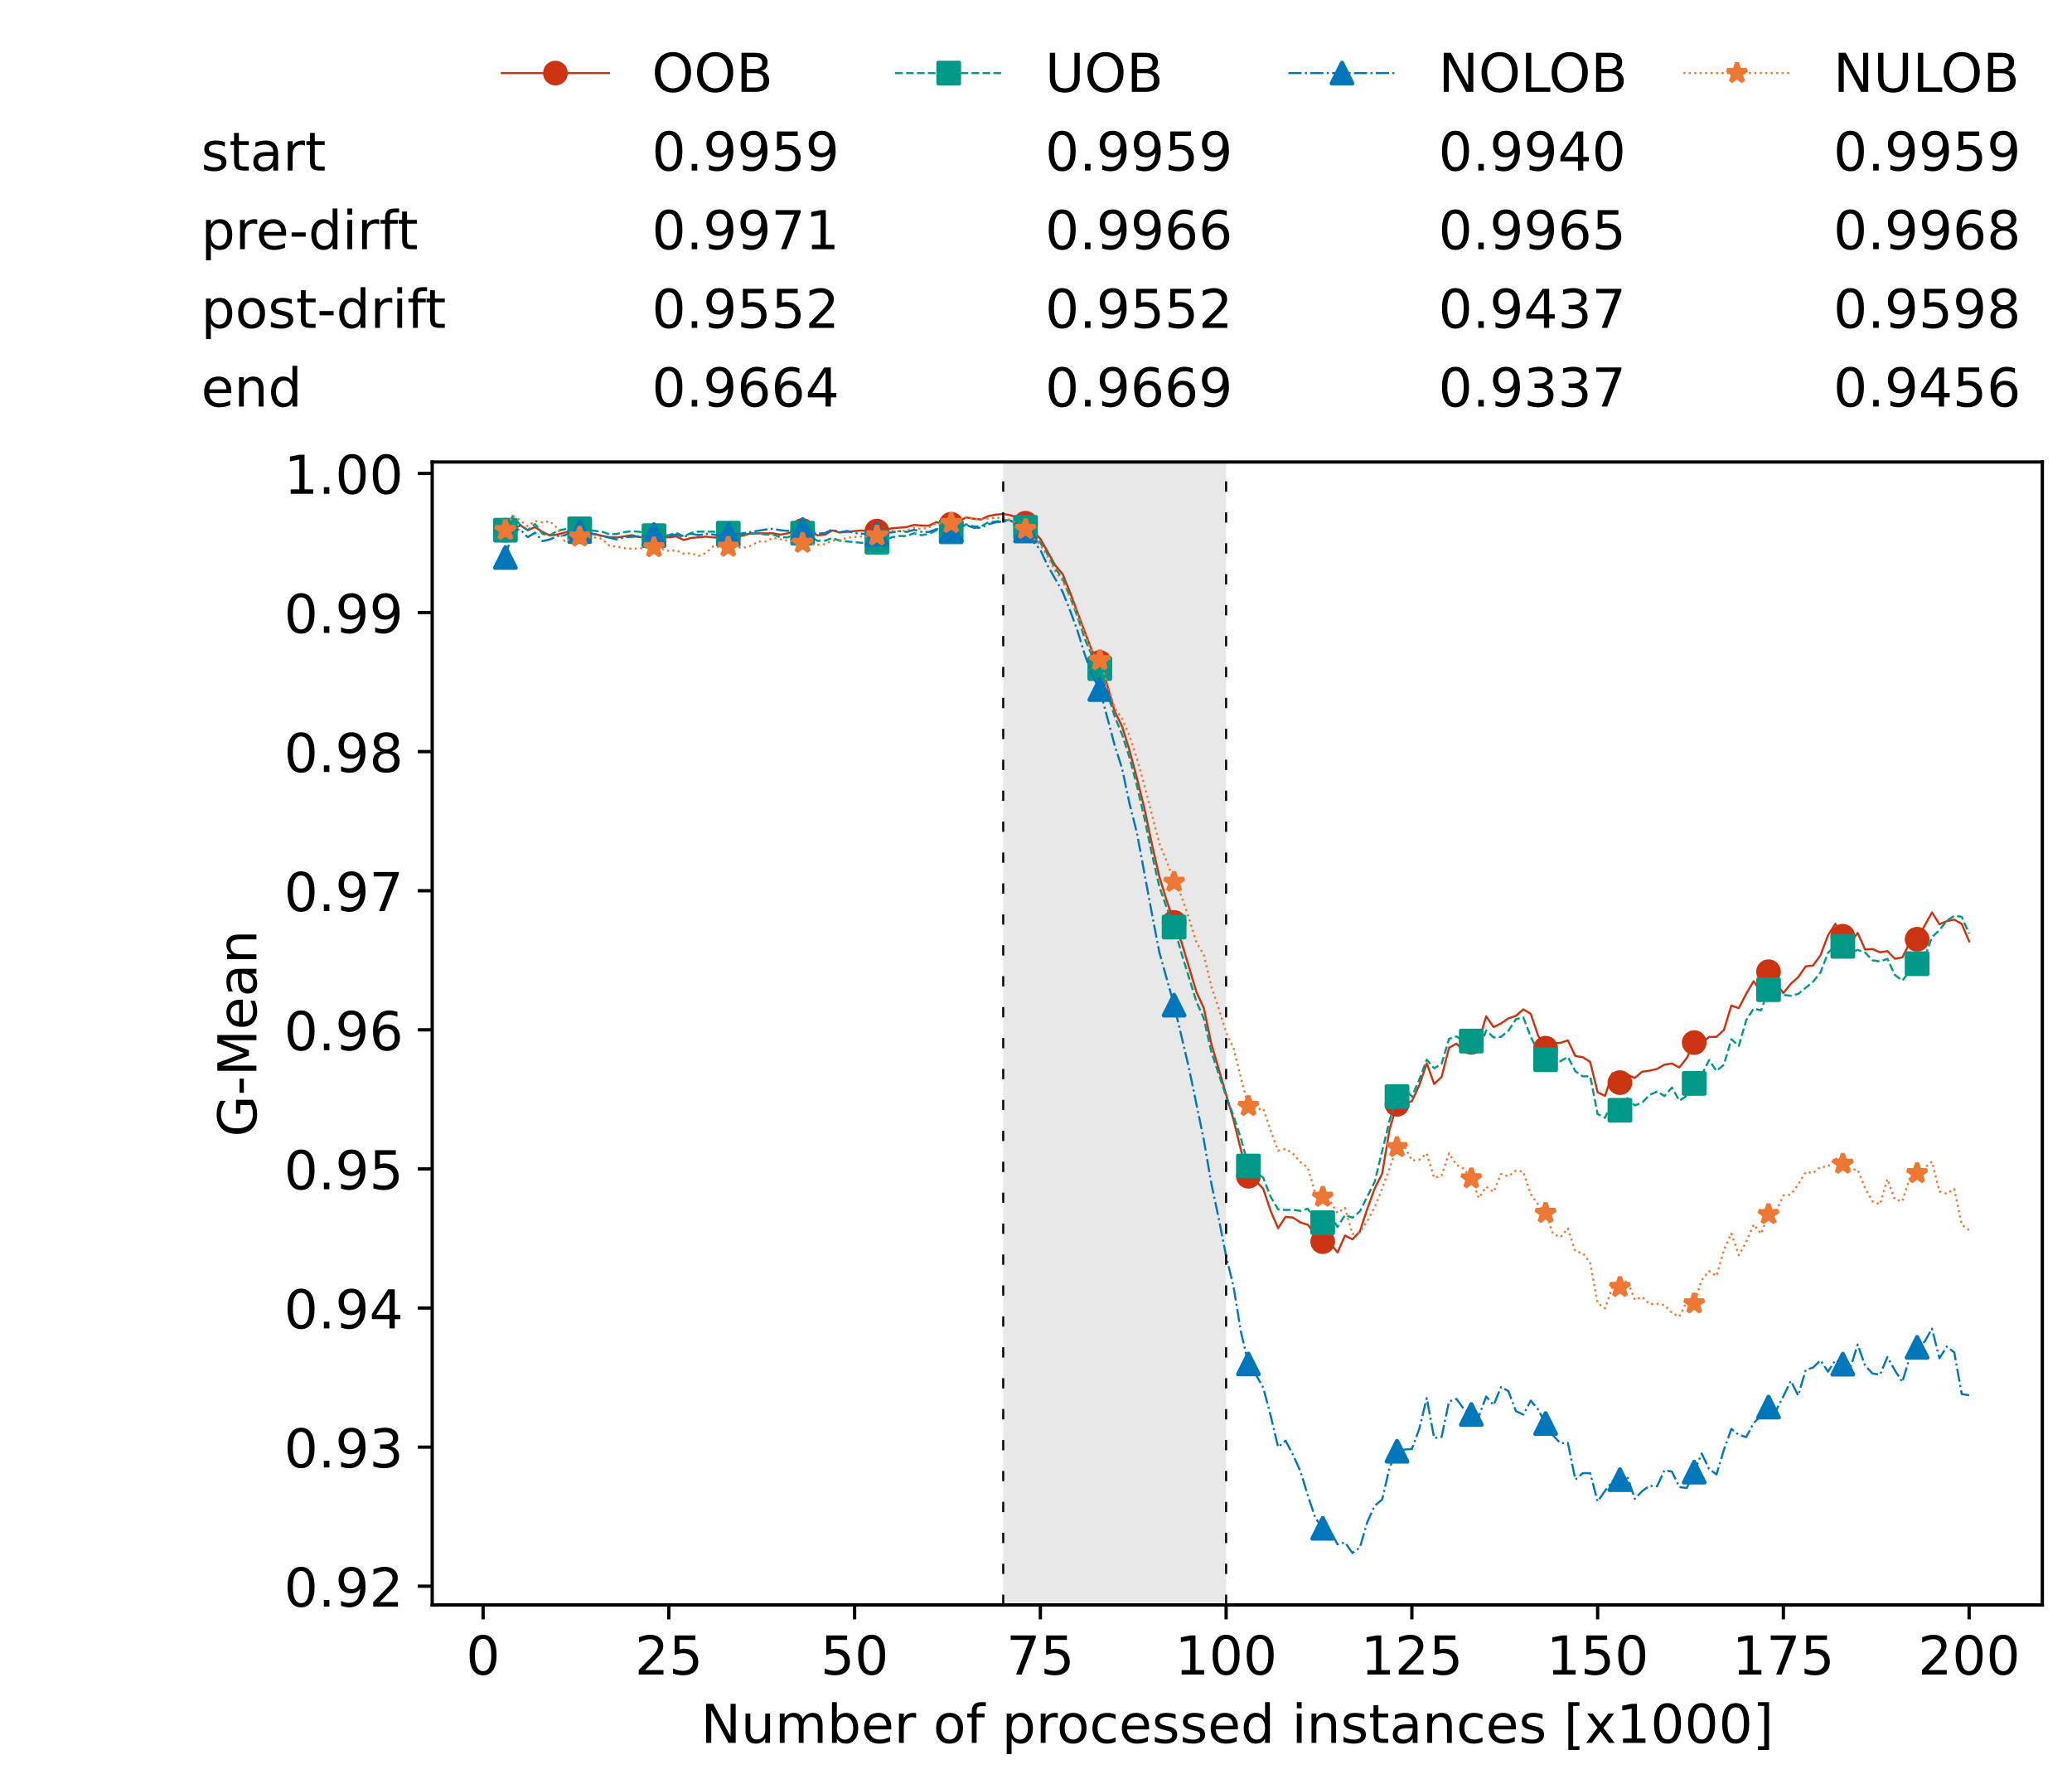 <?xml version="1.0" encoding="utf-8" standalone="no"?>
<!DOCTYPE svg PUBLIC "-//W3C//DTD SVG 1.1//EN"
  "http://www.w3.org/Graphics/SVG/1.1/DTD/svg11.dtd">
<!-- Created with matplotlib (https://matplotlib.org/) -->
<svg height="432.615pt" version="1.1" viewBox="0 0 502.65 432.615" width="502.65pt" xmlns="http://www.w3.org/2000/svg" xmlns:xlink="http://www.w3.org/1999/xlink">
 <defs>
  <style type="text/css">*{stroke-linecap:butt;stroke-linejoin:round;}</style>
 </defs>
 <g id="figure_1">
  <g id="patch_1">
   <path d="M 0 432.615 
L 502.65 432.615 
L 502.65 0 
L 0 0 
z
" style="fill:#ffffff;"/>
  </g>
  <g id="axes_1">
   <g id="patch_2">
    <path d="M 104.85 389.252 
L 495.45 389.252 
L 495.45 112.052 
L 104.85 112.052 
z
" style="fill:#ffffff;"/>
   </g>
   <g id="patch_3">
    <path clip-path="url(#pca5ec53575)" d="M 297.446 389.252 
L 297.446 112.052 
L 243.372 112.052 
L 243.372 389.252 
z
" style="fill:#d3d3d3;opacity:0.5;"/>
   </g>
   <g id="matplotlib.axis_1">
    <g id="xtick_1">
     <g id="line2d_1">
      <defs>
       <path d="M 0 0 
L 0 3.5 
" id="m71a904a856" style="stroke:#000000;stroke-width:0.8;"/>
      </defs>
      <g>
       <use style="stroke:#000000;stroke-width:0.8;" x="117.197" xlink:href="#m71a904a856" y="389.252"/>
      </g>
     </g>
     <g id="text_1">
      <!-- 0 -->
      <g transform="translate(113.061 406.13)scale(0.13 -0.13)">
       <defs>
        <path d="M 31.781 66.406 
Q 24.172 66.406 20.328 58.906 
Q 16.5 51.422 16.5 36.375 
Q 16.5 21.391 20.328 13.891 
Q 24.172 6.391 31.781 6.391 
Q 39.453 6.391 43.281 13.891 
Q 47.125 21.391 47.125 36.375 
Q 47.125 51.422 43.281 58.906 
Q 39.453 66.406 31.781 66.406 
z
M 31.781 74.219 
Q 44.047 74.219 50.516 64.516 
Q 56.984 54.828 56.984 36.375 
Q 56.984 17.969 50.516 8.266 
Q 44.047 -1.422 31.781 -1.422 
Q 19.531 -1.422 13.062 8.266 
Q 6.594 17.969 6.594 36.375 
Q 6.594 54.828 13.062 64.516 
Q 19.531 74.219 31.781 74.219 
z
" id="DejaVuSans-48"/>
       </defs>
       <use xlink:href="#DejaVuSans-48"/>
      </g>
     </g>
    </g>
    <g id="xtick_2">
     <g id="line2d_2">
      <g>
       <use style="stroke:#000000;stroke-width:0.8;" x="162.259" xlink:href="#m71a904a856" y="389.252"/>
      </g>
     </g>
     <g id="text_2">
      <!-- 25 -->
      <g transform="translate(153.988 406.13)scale(0.13 -0.13)">
       <defs>
        <path d="M 19.188 8.297 
L 53.609 8.297 
L 53.609 0 
L 7.328 0 
L 7.328 8.297 
Q 12.938 14.109 22.625 23.891 
Q 32.328 33.688 34.812 36.531 
Q 39.547 41.844 41.422 45.531 
Q 43.312 49.219 43.312 52.781 
Q 43.312 58.594 39.234 62.25 
Q 35.156 65.922 28.609 65.922 
Q 23.969 65.922 18.812 64.312 
Q 13.672 62.703 7.812 59.422 
L 7.812 69.391 
Q 13.766 71.781 18.938 73 
Q 24.125 74.219 28.422 74.219 
Q 39.75 74.219 46.484 68.547 
Q 53.219 62.891 53.219 53.422 
Q 53.219 48.922 51.531 44.891 
Q 49.859 40.875 45.406 35.406 
Q 44.188 33.984 37.641 27.219 
Q 31.109 20.453 19.188 8.297 
z
" id="DejaVuSans-50"/>
        <path d="M 10.797 72.906 
L 49.516 72.906 
L 49.516 64.594 
L 19.828 64.594 
L 19.828 46.734 
Q 21.969 47.469 24.109 47.828 
Q 26.266 48.188 28.422 48.188 
Q 40.625 48.188 47.75 41.5 
Q 54.891 34.812 54.891 23.391 
Q 54.891 11.625 47.562 5.094 
Q 40.234 -1.422 26.906 -1.422 
Q 22.312 -1.422 17.547 -0.641 
Q 12.797 0.141 7.719 1.703 
L 7.719 11.625 
Q 12.109 9.234 16.797 8.062 
Q 21.484 6.891 26.703 6.891 
Q 35.156 6.891 40.078 11.328 
Q 45.016 15.766 45.016 23.391 
Q 45.016 31 40.078 35.438 
Q 35.156 39.891 26.703 39.891 
Q 22.75 39.891 18.812 39.016 
Q 14.891 38.141 10.797 36.281 
z
" id="DejaVuSans-53"/>
       </defs>
       <use xlink:href="#DejaVuSans-50"/>
       <use x="63.623" xlink:href="#DejaVuSans-53"/>
      </g>
     </g>
    </g>
    <g id="xtick_3">
     <g id="line2d_3">
      <g>
       <use style="stroke:#000000;stroke-width:0.8;" x="207.322" xlink:href="#m71a904a856" y="389.252"/>
      </g>
     </g>
     <g id="text_3">
      <!-- 50 -->
      <g transform="translate(199.05 406.13)scale(0.13 -0.13)">
       <use xlink:href="#DejaVuSans-53"/>
       <use x="63.623" xlink:href="#DejaVuSans-48"/>
      </g>
     </g>
    </g>
    <g id="xtick_4">
     <g id="line2d_4">
      <g>
       <use style="stroke:#000000;stroke-width:0.8;" x="252.384" xlink:href="#m71a904a856" y="389.252"/>
      </g>
     </g>
     <g id="text_4">
      <!-- 75 -->
      <g transform="translate(244.113 406.13)scale(0.13 -0.13)">
       <defs>
        <path d="M 8.203 72.906 
L 55.078 72.906 
L 55.078 68.703 
L 28.609 0 
L 18.312 0 
L 43.219 64.594 
L 8.203 64.594 
z
" id="DejaVuSans-55"/>
       </defs>
       <use xlink:href="#DejaVuSans-55"/>
       <use x="63.623" xlink:href="#DejaVuSans-53"/>
      </g>
     </g>
    </g>
    <g id="xtick_5">
     <g id="line2d_5">
      <g>
       <use style="stroke:#000000;stroke-width:0.8;" x="297.446" xlink:href="#m71a904a856" y="389.252"/>
      </g>
     </g>
     <g id="text_5">
      <!-- 100 -->
      <g transform="translate(285.039 406.13)scale(0.13 -0.13)">
       <defs>
        <path d="M 12.406 8.297 
L 28.516 8.297 
L 28.516 63.922 
L 10.984 60.406 
L 10.984 69.391 
L 28.422 72.906 
L 38.281 72.906 
L 38.281 8.297 
L 54.391 8.297 
L 54.391 0 
L 12.406 0 
z
" id="DejaVuSans-49"/>
       </defs>
       <use xlink:href="#DejaVuSans-49"/>
       <use x="63.623" xlink:href="#DejaVuSans-48"/>
       <use x="127.246" xlink:href="#DejaVuSans-48"/>
      </g>
     </g>
    </g>
    <g id="xtick_6">
     <g id="line2d_6">
      <g>
       <use style="stroke:#000000;stroke-width:0.8;" x="342.509" xlink:href="#m71a904a856" y="389.252"/>
      </g>
     </g>
     <g id="text_6">
      <!-- 125 -->
      <g transform="translate(330.102 406.13)scale(0.13 -0.13)">
       <use xlink:href="#DejaVuSans-49"/>
       <use x="63.623" xlink:href="#DejaVuSans-50"/>
       <use x="127.246" xlink:href="#DejaVuSans-53"/>
      </g>
     </g>
    </g>
    <g id="xtick_7">
     <g id="line2d_7">
      <g>
       <use style="stroke:#000000;stroke-width:0.8;" x="387.571" xlink:href="#m71a904a856" y="389.252"/>
      </g>
     </g>
     <g id="text_7">
      <!-- 150 -->
      <g transform="translate(375.164 406.13)scale(0.13 -0.13)">
       <use xlink:href="#DejaVuSans-49"/>
       <use x="63.623" xlink:href="#DejaVuSans-53"/>
       <use x="127.246" xlink:href="#DejaVuSans-48"/>
      </g>
     </g>
    </g>
    <g id="xtick_8">
     <g id="line2d_8">
      <g>
       <use style="stroke:#000000;stroke-width:0.8;" x="432.633" xlink:href="#m71a904a856" y="389.252"/>
      </g>
     </g>
     <g id="text_8">
      <!-- 175 -->
      <g transform="translate(420.226 406.13)scale(0.13 -0.13)">
       <use xlink:href="#DejaVuSans-49"/>
       <use x="63.623" xlink:href="#DejaVuSans-55"/>
       <use x="127.246" xlink:href="#DejaVuSans-53"/>
      </g>
     </g>
    </g>
    <g id="xtick_9">
     <g id="line2d_9">
      <g>
       <use style="stroke:#000000;stroke-width:0.8;" x="477.695" xlink:href="#m71a904a856" y="389.252"/>
      </g>
     </g>
     <g id="text_9">
      <!-- 200 -->
      <g transform="translate(465.289 406.13)scale(0.13 -0.13)">
       <use xlink:href="#DejaVuSans-50"/>
       <use x="63.623" xlink:href="#DejaVuSans-48"/>
       <use x="127.246" xlink:href="#DejaVuSans-48"/>
      </g>
     </g>
    </g>
    <g id="text_10">
     <!-- Number of processed instances [x1000] -->
     <g transform="translate(170.025 422.711)scale(0.13 -0.13)">
      <defs>
       <path d="M 9.812 72.906 
L 23.094 72.906 
L 55.422 11.922 
L 55.422 72.906 
L 64.984 72.906 
L 64.984 0 
L 51.703 0 
L 19.391 60.984 
L 19.391 0 
L 9.812 0 
z
" id="DejaVuSans-78"/>
       <path d="M 8.5 21.578 
L 8.5 54.688 
L 17.484 54.688 
L 17.484 21.922 
Q 17.484 14.156 20.5 10.266 
Q 23.531 6.391 29.594 6.391 
Q 36.859 6.391 41.078 11.031 
Q 45.312 15.672 45.312 23.688 
L 45.312 54.688 
L 54.297 54.688 
L 54.297 0 
L 45.312 0 
L 45.312 8.406 
Q 42.047 3.422 37.719 1 
Q 33.406 -1.422 27.688 -1.422 
Q 18.266 -1.422 13.375 4.438 
Q 8.5 10.297 8.5 21.578 
z
M 31.109 56 
z
" id="DejaVuSans-117"/>
       <path d="M 52 44.188 
Q 55.375 50.25 60.062 53.125 
Q 64.75 56 71.094 56 
Q 79.641 56 84.281 50.016 
Q 88.922 44.047 88.922 33.016 
L 88.922 0 
L 79.891 0 
L 79.891 32.719 
Q 79.891 40.578 77.094 44.375 
Q 74.312 48.188 68.609 48.188 
Q 61.625 48.188 57.562 43.547 
Q 53.516 38.922 53.516 30.906 
L 53.516 0 
L 44.484 0 
L 44.484 32.719 
Q 44.484 40.625 41.703 44.406 
Q 38.922 48.188 33.109 48.188 
Q 26.219 48.188 22.156 43.531 
Q 18.109 38.875 18.109 30.906 
L 18.109 0 
L 9.078 0 
L 9.078 54.688 
L 18.109 54.688 
L 18.109 46.188 
Q 21.188 51.219 25.484 53.609 
Q 29.781 56 35.688 56 
Q 41.656 56 45.828 52.969 
Q 50 49.953 52 44.188 
z
" id="DejaVuSans-109"/>
       <path d="M 48.688 27.297 
Q 48.688 37.203 44.609 42.844 
Q 40.531 48.484 33.406 48.484 
Q 26.266 48.484 22.188 42.844 
Q 18.109 37.203 18.109 27.297 
Q 18.109 17.391 22.188 11.75 
Q 26.266 6.109 33.406 6.109 
Q 40.531 6.109 44.609 11.75 
Q 48.688 17.391 48.688 27.297 
z
M 18.109 46.391 
Q 20.953 51.266 25.266 53.625 
Q 29.594 56 35.594 56 
Q 45.562 56 51.781 48.094 
Q 58.016 40.188 58.016 27.297 
Q 58.016 14.406 51.781 6.484 
Q 45.562 -1.422 35.594 -1.422 
Q 29.594 -1.422 25.266 0.953 
Q 20.953 3.328 18.109 8.203 
L 18.109 0 
L 9.078 0 
L 9.078 75.984 
L 18.109 75.984 
z
" id="DejaVuSans-98"/>
       <path d="M 56.203 29.594 
L 56.203 25.203 
L 14.891 25.203 
Q 15.484 15.922 20.484 11.062 
Q 25.484 6.203 34.422 6.203 
Q 39.594 6.203 44.453 7.469 
Q 49.312 8.734 54.109 11.281 
L 54.109 2.781 
Q 49.266 0.734 44.188 -0.344 
Q 39.109 -1.422 33.891 -1.422 
Q 20.797 -1.422 13.156 6.188 
Q 5.516 13.812 5.516 26.812 
Q 5.516 40.234 12.766 48.109 
Q 20.016 56 32.328 56 
Q 43.359 56 49.781 48.891 
Q 56.203 41.797 56.203 29.594 
z
M 47.219 32.234 
Q 47.125 39.594 43.094 43.984 
Q 39.062 48.391 32.422 48.391 
Q 24.906 48.391 20.391 44.141 
Q 15.875 39.891 15.188 32.172 
z
" id="DejaVuSans-101"/>
       <path d="M 41.109 46.297 
Q 39.594 47.172 37.812 47.578 
Q 36.031 48 33.891 48 
Q 26.266 48 22.188 43.047 
Q 18.109 38.094 18.109 28.812 
L 18.109 0 
L 9.078 0 
L 9.078 54.688 
L 18.109 54.688 
L 18.109 46.188 
Q 20.953 51.172 25.484 53.578 
Q 30.031 56 36.531 56 
Q 37.453 56 38.578 55.875 
Q 39.703 55.766 41.062 55.516 
z
" id="DejaVuSans-114"/>
       <path id="DejaVuSans-32"/>
       <path d="M 30.609 48.391 
Q 23.391 48.391 19.188 42.75 
Q 14.984 37.109 14.984 27.297 
Q 14.984 17.484 19.156 11.844 
Q 23.344 6.203 30.609 6.203 
Q 37.797 6.203 41.984 11.859 
Q 46.188 17.531 46.188 27.297 
Q 46.188 37.016 41.984 42.703 
Q 37.797 48.391 30.609 48.391 
z
M 30.609 56 
Q 42.328 56 49.016 48.375 
Q 55.719 40.766 55.719 27.297 
Q 55.719 13.875 49.016 6.219 
Q 42.328 -1.422 30.609 -1.422 
Q 18.844 -1.422 12.172 6.219 
Q 5.516 13.875 5.516 27.297 
Q 5.516 40.766 12.172 48.375 
Q 18.844 56 30.609 56 
z
" id="DejaVuSans-111"/>
       <path d="M 37.109 75.984 
L 37.109 68.5 
L 28.516 68.5 
Q 23.688 68.5 21.797 66.547 
Q 19.922 64.594 19.922 59.516 
L 19.922 54.688 
L 34.719 54.688 
L 34.719 47.703 
L 19.922 47.703 
L 19.922 0 
L 10.891 0 
L 10.891 47.703 
L 2.297 47.703 
L 2.297 54.688 
L 10.891 54.688 
L 10.891 58.5 
Q 10.891 67.625 15.141 71.797 
Q 19.391 75.984 28.609 75.984 
z
" id="DejaVuSans-102"/>
       <path d="M 18.109 8.203 
L 18.109 -20.797 
L 9.078 -20.797 
L 9.078 54.688 
L 18.109 54.688 
L 18.109 46.391 
Q 20.953 51.266 25.266 53.625 
Q 29.594 56 35.594 56 
Q 45.562 56 51.781 48.094 
Q 58.016 40.188 58.016 27.297 
Q 58.016 14.406 51.781 6.484 
Q 45.562 -1.422 35.594 -1.422 
Q 29.594 -1.422 25.266 0.953 
Q 20.953 3.328 18.109 8.203 
z
M 48.688 27.297 
Q 48.688 37.203 44.609 42.844 
Q 40.531 48.484 33.406 48.484 
Q 26.266 48.484 22.188 42.844 
Q 18.109 37.203 18.109 27.297 
Q 18.109 17.391 22.188 11.75 
Q 26.266 6.109 33.406 6.109 
Q 40.531 6.109 44.609 11.75 
Q 48.688 17.391 48.688 27.297 
z
" id="DejaVuSans-112"/>
       <path d="M 48.781 52.594 
L 48.781 44.188 
Q 44.969 46.297 41.141 47.344 
Q 37.312 48.391 33.406 48.391 
Q 24.656 48.391 19.812 42.844 
Q 14.984 37.312 14.984 27.297 
Q 14.984 17.281 19.812 11.734 
Q 24.656 6.203 33.406 6.203 
Q 37.312 6.203 41.141 7.25 
Q 44.969 8.297 48.781 10.406 
L 48.781 2.094 
Q 45.016 0.344 40.984 -0.531 
Q 36.969 -1.422 32.422 -1.422 
Q 20.062 -1.422 12.781 6.344 
Q 5.516 14.109 5.516 27.297 
Q 5.516 40.672 12.859 48.328 
Q 20.219 56 33.016 56 
Q 37.156 56 41.109 55.141 
Q 45.062 54.297 48.781 52.594 
z
" id="DejaVuSans-99"/>
       <path d="M 44.281 53.078 
L 44.281 44.578 
Q 40.484 46.531 36.375 47.5 
Q 32.281 48.484 27.875 48.484 
Q 21.188 48.484 17.844 46.438 
Q 14.5 44.391 14.5 40.281 
Q 14.5 37.156 16.891 35.375 
Q 19.281 33.594 26.516 31.984 
L 29.594 31.297 
Q 39.156 29.25 43.188 25.516 
Q 47.219 21.781 47.219 15.094 
Q 47.219 7.469 41.188 3.016 
Q 35.156 -1.422 24.609 -1.422 
Q 20.219 -1.422 15.453 -0.562 
Q 10.688 0.297 5.422 2 
L 5.422 11.281 
Q 10.406 8.688 15.234 7.391 
Q 20.062 6.109 24.812 6.109 
Q 31.156 6.109 34.562 8.281 
Q 37.984 10.453 37.984 14.406 
Q 37.984 18.062 35.516 20.016 
Q 33.062 21.969 24.703 23.781 
L 21.578 24.516 
Q 13.234 26.266 9.516 29.906 
Q 5.812 33.547 5.812 39.891 
Q 5.812 47.609 11.281 51.797 
Q 16.75 56 26.812 56 
Q 31.781 56 36.172 55.266 
Q 40.578 54.547 44.281 53.078 
z
" id="DejaVuSans-115"/>
       <path d="M 45.406 46.391 
L 45.406 75.984 
L 54.391 75.984 
L 54.391 0 
L 45.406 0 
L 45.406 8.203 
Q 42.578 3.328 38.25 0.953 
Q 33.938 -1.422 27.875 -1.422 
Q 17.969 -1.422 11.734 6.484 
Q 5.516 14.406 5.516 27.297 
Q 5.516 40.188 11.734 48.094 
Q 17.969 56 27.875 56 
Q 33.938 56 38.25 53.625 
Q 42.578 51.266 45.406 46.391 
z
M 14.797 27.297 
Q 14.797 17.391 18.875 11.75 
Q 22.953 6.109 30.078 6.109 
Q 37.203 6.109 41.297 11.75 
Q 45.406 17.391 45.406 27.297 
Q 45.406 37.203 41.297 42.844 
Q 37.203 48.484 30.078 48.484 
Q 22.953 48.484 18.875 42.844 
Q 14.797 37.203 14.797 27.297 
z
" id="DejaVuSans-100"/>
       <path d="M 9.422 54.688 
L 18.406 54.688 
L 18.406 0 
L 9.422 0 
z
M 9.422 75.984 
L 18.406 75.984 
L 18.406 64.594 
L 9.422 64.594 
z
" id="DejaVuSans-105"/>
       <path d="M 54.891 33.016 
L 54.891 0 
L 45.906 0 
L 45.906 32.719 
Q 45.906 40.484 42.875 44.328 
Q 39.844 48.188 33.797 48.188 
Q 26.516 48.188 22.312 43.547 
Q 18.109 38.922 18.109 30.906 
L 18.109 0 
L 9.078 0 
L 9.078 54.688 
L 18.109 54.688 
L 18.109 46.188 
Q 21.344 51.125 25.703 53.562 
Q 30.078 56 35.797 56 
Q 45.219 56 50.047 50.172 
Q 54.891 44.344 54.891 33.016 
z
" id="DejaVuSans-110"/>
       <path d="M 18.312 70.219 
L 18.312 54.688 
L 36.812 54.688 
L 36.812 47.703 
L 18.312 47.703 
L 18.312 18.016 
Q 18.312 11.328 20.141 9.422 
Q 21.969 7.516 27.594 7.516 
L 36.812 7.516 
L 36.812 0 
L 27.594 0 
Q 17.188 0 13.234 3.875 
Q 9.281 7.766 9.281 18.016 
L 9.281 47.703 
L 2.688 47.703 
L 2.688 54.688 
L 9.281 54.688 
L 9.281 70.219 
z
" id="DejaVuSans-116"/>
       <path d="M 34.281 27.484 
Q 23.391 27.484 19.188 25 
Q 14.984 22.516 14.984 16.5 
Q 14.984 11.719 18.141 8.906 
Q 21.297 6.109 26.703 6.109 
Q 34.188 6.109 38.703 11.406 
Q 43.219 16.703 43.219 25.484 
L 43.219 27.484 
z
M 52.203 31.203 
L 52.203 0 
L 43.219 0 
L 43.219 8.297 
Q 40.141 3.328 35.547 0.953 
Q 30.953 -1.422 24.312 -1.422 
Q 15.922 -1.422 10.953 3.297 
Q 6 8.016 6 15.922 
Q 6 25.141 12.172 29.828 
Q 18.359 34.516 30.609 34.516 
L 43.219 34.516 
L 43.219 35.406 
Q 43.219 41.609 39.141 45 
Q 35.062 48.391 27.688 48.391 
Q 23 48.391 18.547 47.266 
Q 14.109 46.141 10.016 43.891 
L 10.016 52.203 
Q 14.938 54.109 19.578 55.047 
Q 24.219 56 28.609 56 
Q 40.484 56 46.344 49.844 
Q 52.203 43.703 52.203 31.203 
z
" id="DejaVuSans-97"/>
       <path d="M 8.594 75.984 
L 29.297 75.984 
L 29.297 69 
L 17.578 69 
L 17.578 -6.203 
L 29.297 -6.203 
L 29.297 -13.188 
L 8.594 -13.188 
z
" id="DejaVuSans-91"/>
       <path d="M 54.891 54.688 
L 35.109 28.078 
L 55.906 0 
L 45.312 0 
L 29.391 21.484 
L 13.484 0 
L 2.875 0 
L 24.125 28.609 
L 4.688 54.688 
L 15.281 54.688 
L 29.781 35.203 
L 44.281 54.688 
z
" id="DejaVuSans-120"/>
       <path d="M 30.422 75.984 
L 30.422 -13.188 
L 9.719 -13.188 
L 9.719 -6.203 
L 21.391 -6.203 
L 21.391 69 
L 9.719 69 
L 9.719 75.984 
z
" id="DejaVuSans-93"/>
      </defs>
      <use xlink:href="#DejaVuSans-78"/>
      <use x="74.805" xlink:href="#DejaVuSans-117"/>
      <use x="138.184" xlink:href="#DejaVuSans-109"/>
      <use x="235.596" xlink:href="#DejaVuSans-98"/>
      <use x="299.072" xlink:href="#DejaVuSans-101"/>
      <use x="360.596" xlink:href="#DejaVuSans-114"/>
      <use x="401.709" xlink:href="#DejaVuSans-32"/>
      <use x="433.496" xlink:href="#DejaVuSans-111"/>
      <use x="494.678" xlink:href="#DejaVuSans-102"/>
      <use x="529.883" xlink:href="#DejaVuSans-32"/>
      <use x="561.67" xlink:href="#DejaVuSans-112"/>
      <use x="625.146" xlink:href="#DejaVuSans-114"/>
      <use x="664.01" xlink:href="#DejaVuSans-111"/>
      <use x="725.191" xlink:href="#DejaVuSans-99"/>
      <use x="780.172" xlink:href="#DejaVuSans-101"/>
      <use x="841.695" xlink:href="#DejaVuSans-115"/>
      <use x="893.795" xlink:href="#DejaVuSans-115"/>
      <use x="945.895" xlink:href="#DejaVuSans-101"/>
      <use x="1007.418" xlink:href="#DejaVuSans-100"/>
      <use x="1070.895" xlink:href="#DejaVuSans-32"/>
      <use x="1102.682" xlink:href="#DejaVuSans-105"/>
      <use x="1130.465" xlink:href="#DejaVuSans-110"/>
      <use x="1193.844" xlink:href="#DejaVuSans-115"/>
      <use x="1245.943" xlink:href="#DejaVuSans-116"/>
      <use x="1285.152" xlink:href="#DejaVuSans-97"/>
      <use x="1346.432" xlink:href="#DejaVuSans-110"/>
      <use x="1409.811" xlink:href="#DejaVuSans-99"/>
      <use x="1464.791" xlink:href="#DejaVuSans-101"/>
      <use x="1526.314" xlink:href="#DejaVuSans-115"/>
      <use x="1578.414" xlink:href="#DejaVuSans-32"/>
      <use x="1610.201" xlink:href="#DejaVuSans-91"/>
      <use x="1649.215" xlink:href="#DejaVuSans-120"/>
      <use x="1708.395" xlink:href="#DejaVuSans-49"/>
      <use x="1772.018" xlink:href="#DejaVuSans-48"/>
      <use x="1835.641" xlink:href="#DejaVuSans-48"/>
      <use x="1899.264" xlink:href="#DejaVuSans-48"/>
      <use x="1962.887" xlink:href="#DejaVuSans-93"/>
     </g>
    </g>
   </g>
   <g id="matplotlib.axis_2">
    <g id="ytick_1">
     <g id="line2d_10">
      <defs>
       <path d="M 0 0 
L -3.5 0 
" id="m1421ad5eaa" style="stroke:#000000;stroke-width:0.8;"/>
      </defs>
      <g>
       <use style="stroke:#000000;stroke-width:0.8;" x="104.85" xlink:href="#m1421ad5eaa" y="384.711"/>
      </g>
     </g>
     <g id="text_11">
      <!-- 0.92 -->
      <g transform="translate(68.905 389.65)scale(0.13 -0.13)">
       <defs>
        <path d="M 10.688 12.406 
L 21 12.406 
L 21 0 
L 10.688 0 
z
" id="DejaVuSans-46"/>
        <path d="M 10.984 1.516 
L 10.984 10.5 
Q 14.703 8.734 18.5 7.812 
Q 22.312 6.891 25.984 6.891 
Q 35.75 6.891 40.891 13.453 
Q 46.047 20.016 46.781 33.406 
Q 43.953 29.203 39.594 26.953 
Q 35.25 24.703 29.984 24.703 
Q 19.047 24.703 12.672 31.312 
Q 6.297 37.938 6.297 49.422 
Q 6.297 60.641 12.938 67.422 
Q 19.578 74.219 30.609 74.219 
Q 43.266 74.219 49.922 64.516 
Q 56.594 54.828 56.594 36.375 
Q 56.594 19.141 48.406 8.859 
Q 40.234 -1.422 26.422 -1.422 
Q 22.703 -1.422 18.891 -0.688 
Q 15.094 0.047 10.984 1.516 
z
M 30.609 32.422 
Q 37.25 32.422 41.125 36.953 
Q 45.016 41.5 45.016 49.422 
Q 45.016 57.281 41.125 61.844 
Q 37.25 66.406 30.609 66.406 
Q 23.969 66.406 20.094 61.844 
Q 16.219 57.281 16.219 49.422 
Q 16.219 41.5 20.094 36.953 
Q 23.969 32.422 30.609 32.422 
z
" id="DejaVuSans-57"/>
       </defs>
       <use xlink:href="#DejaVuSans-48"/>
       <use x="63.623" xlink:href="#DejaVuSans-46"/>
       <use x="95.41" xlink:href="#DejaVuSans-57"/>
       <use x="159.033" xlink:href="#DejaVuSans-50"/>
      </g>
     </g>
    </g>
    <g id="ytick_2">
     <g id="line2d_11">
      <g>
       <use style="stroke:#000000;stroke-width:0.8;" x="104.85" xlink:href="#m1421ad5eaa" y="350.976"/>
      </g>
     </g>
     <g id="text_12">
      <!-- 0.93 -->
      <g transform="translate(68.905 355.915)scale(0.13 -0.13)">
       <defs>
        <path d="M 40.578 39.312 
Q 47.656 37.797 51.625 33 
Q 55.609 28.219 55.609 21.188 
Q 55.609 10.406 48.188 4.484 
Q 40.766 -1.422 27.094 -1.422 
Q 22.516 -1.422 17.656 -0.516 
Q 12.797 0.391 7.625 2.203 
L 7.625 11.719 
Q 11.719 9.328 16.594 8.109 
Q 21.484 6.891 26.812 6.891 
Q 36.078 6.891 40.938 10.547 
Q 45.797 14.203 45.797 21.188 
Q 45.797 27.641 41.281 31.266 
Q 36.766 34.906 28.719 34.906 
L 20.219 34.906 
L 20.219 43.016 
L 29.109 43.016 
Q 36.375 43.016 40.234 45.922 
Q 44.094 48.828 44.094 54.297 
Q 44.094 59.906 40.109 62.906 
Q 36.141 65.922 28.719 65.922 
Q 24.656 65.922 20.016 65.031 
Q 15.375 64.156 9.812 62.312 
L 9.812 71.094 
Q 15.438 72.656 20.344 73.438 
Q 25.25 74.219 29.594 74.219 
Q 40.828 74.219 47.359 69.109 
Q 53.906 64.016 53.906 55.328 
Q 53.906 49.266 50.438 45.094 
Q 46.969 40.922 40.578 39.312 
z
" id="DejaVuSans-51"/>
       </defs>
       <use xlink:href="#DejaVuSans-48"/>
       <use x="63.623" xlink:href="#DejaVuSans-46"/>
       <use x="95.41" xlink:href="#DejaVuSans-57"/>
       <use x="159.033" xlink:href="#DejaVuSans-51"/>
      </g>
     </g>
    </g>
    <g id="ytick_3">
     <g id="line2d_12">
      <g>
       <use style="stroke:#000000;stroke-width:0.8;" x="104.85" xlink:href="#m1421ad5eaa" y="317.24"/>
      </g>
     </g>
     <g id="text_13">
      <!-- 0.94 -->
      <g transform="translate(68.905 322.179)scale(0.13 -0.13)">
       <defs>
        <path d="M 37.797 64.312 
L 12.891 25.391 
L 37.797 25.391 
z
M 35.203 72.906 
L 47.609 72.906 
L 47.609 25.391 
L 58.016 25.391 
L 58.016 17.188 
L 47.609 17.188 
L 47.609 0 
L 37.797 0 
L 37.797 17.188 
L 4.891 17.188 
L 4.891 26.703 
z
" id="DejaVuSans-52"/>
       </defs>
       <use xlink:href="#DejaVuSans-48"/>
       <use x="63.623" xlink:href="#DejaVuSans-46"/>
       <use x="95.41" xlink:href="#DejaVuSans-57"/>
       <use x="159.033" xlink:href="#DejaVuSans-52"/>
      </g>
     </g>
    </g>
    <g id="ytick_4">
     <g id="line2d_13">
      <g>
       <use style="stroke:#000000;stroke-width:0.8;" x="104.85" xlink:href="#m1421ad5eaa" y="283.505"/>
      </g>
     </g>
     <g id="text_14">
      <!-- 0.95 -->
      <g transform="translate(68.905 288.444)scale(0.13 -0.13)">
       <use xlink:href="#DejaVuSans-48"/>
       <use x="63.623" xlink:href="#DejaVuSans-46"/>
       <use x="95.41" xlink:href="#DejaVuSans-57"/>
       <use x="159.033" xlink:href="#DejaVuSans-53"/>
      </g>
     </g>
    </g>
    <g id="ytick_5">
     <g id="line2d_14">
      <g>
       <use style="stroke:#000000;stroke-width:0.8;" x="104.85" xlink:href="#m1421ad5eaa" y="249.769"/>
      </g>
     </g>
     <g id="text_15">
      <!-- 0.96 -->
      <g transform="translate(68.905 254.708)scale(0.13 -0.13)">
       <defs>
        <path d="M 33.016 40.375 
Q 26.375 40.375 22.484 35.828 
Q 18.609 31.297 18.609 23.391 
Q 18.609 15.531 22.484 10.953 
Q 26.375 6.391 33.016 6.391 
Q 39.656 6.391 43.531 10.953 
Q 47.406 15.531 47.406 23.391 
Q 47.406 31.297 43.531 35.828 
Q 39.656 40.375 33.016 40.375 
z
M 52.594 71.297 
L 52.594 62.312 
Q 48.875 64.062 45.094 64.984 
Q 41.312 65.922 37.594 65.922 
Q 27.828 65.922 22.672 59.328 
Q 17.531 52.734 16.797 39.406 
Q 19.672 43.656 24.016 45.922 
Q 28.375 48.188 33.594 48.188 
Q 44.578 48.188 50.953 41.516 
Q 57.328 34.859 57.328 23.391 
Q 57.328 12.156 50.688 5.359 
Q 44.047 -1.422 33.016 -1.422 
Q 20.359 -1.422 13.672 8.266 
Q 6.984 17.969 6.984 36.375 
Q 6.984 53.656 15.188 63.938 
Q 23.391 74.219 37.203 74.219 
Q 40.922 74.219 44.703 73.484 
Q 48.484 72.75 52.594 71.297 
z
" id="DejaVuSans-54"/>
       </defs>
       <use xlink:href="#DejaVuSans-48"/>
       <use x="63.623" xlink:href="#DejaVuSans-46"/>
       <use x="95.41" xlink:href="#DejaVuSans-57"/>
       <use x="159.033" xlink:href="#DejaVuSans-54"/>
      </g>
     </g>
    </g>
    <g id="ytick_6">
     <g id="line2d_15">
      <g>
       <use style="stroke:#000000;stroke-width:0.8;" x="104.85" xlink:href="#m1421ad5eaa" y="216.033"/>
      </g>
     </g>
     <g id="text_16">
      <!-- 0.97 -->
      <g transform="translate(68.905 220.972)scale(0.13 -0.13)">
       <use xlink:href="#DejaVuSans-48"/>
       <use x="63.623" xlink:href="#DejaVuSans-46"/>
       <use x="95.41" xlink:href="#DejaVuSans-57"/>
       <use x="159.033" xlink:href="#DejaVuSans-55"/>
      </g>
     </g>
    </g>
    <g id="ytick_7">
     <g id="line2d_16">
      <g>
       <use style="stroke:#000000;stroke-width:0.8;" x="104.85" xlink:href="#m1421ad5eaa" y="182.298"/>
      </g>
     </g>
     <g id="text_17">
      <!-- 0.98 -->
      <g transform="translate(68.905 187.237)scale(0.13 -0.13)">
       <defs>
        <path d="M 31.781 34.625 
Q 24.75 34.625 20.719 30.859 
Q 16.703 27.094 16.703 20.516 
Q 16.703 13.922 20.719 10.156 
Q 24.75 6.391 31.781 6.391 
Q 38.812 6.391 42.859 10.172 
Q 46.922 13.969 46.922 20.516 
Q 46.922 27.094 42.891 30.859 
Q 38.875 34.625 31.781 34.625 
z
M 21.922 38.812 
Q 15.578 40.375 12.031 44.719 
Q 8.5 49.078 8.5 55.328 
Q 8.5 64.062 14.719 69.141 
Q 20.953 74.219 31.781 74.219 
Q 42.672 74.219 48.875 69.141 
Q 55.078 64.062 55.078 55.328 
Q 55.078 49.078 51.531 44.719 
Q 48 40.375 41.703 38.812 
Q 48.828 37.156 52.797 32.312 
Q 56.781 27.484 56.781 20.516 
Q 56.781 9.906 50.312 4.234 
Q 43.844 -1.422 31.781 -1.422 
Q 19.734 -1.422 13.25 4.234 
Q 6.781 9.906 6.781 20.516 
Q 6.781 27.484 10.781 32.312 
Q 14.797 37.156 21.922 38.812 
z
M 18.312 54.391 
Q 18.312 48.734 21.844 45.562 
Q 25.391 42.391 31.781 42.391 
Q 38.141 42.391 41.719 45.562 
Q 45.312 48.734 45.312 54.391 
Q 45.312 60.062 41.719 63.234 
Q 38.141 66.406 31.781 66.406 
Q 25.391 66.406 21.844 63.234 
Q 18.312 60.062 18.312 54.391 
z
" id="DejaVuSans-56"/>
       </defs>
       <use xlink:href="#DejaVuSans-48"/>
       <use x="63.623" xlink:href="#DejaVuSans-46"/>
       <use x="95.41" xlink:href="#DejaVuSans-57"/>
       <use x="159.033" xlink:href="#DejaVuSans-56"/>
      </g>
     </g>
    </g>
    <g id="ytick_8">
     <g id="line2d_17">
      <g>
       <use style="stroke:#000000;stroke-width:0.8;" x="104.85" xlink:href="#m1421ad5eaa" y="148.562"/>
      </g>
     </g>
     <g id="text_18">
      <!-- 0.99 -->
      <g transform="translate(68.905 153.501)scale(0.13 -0.13)">
       <use xlink:href="#DejaVuSans-48"/>
       <use x="63.623" xlink:href="#DejaVuSans-46"/>
       <use x="95.41" xlink:href="#DejaVuSans-57"/>
       <use x="159.033" xlink:href="#DejaVuSans-57"/>
      </g>
     </g>
    </g>
    <g id="ytick_9">
     <g id="line2d_18">
      <g>
       <use style="stroke:#000000;stroke-width:0.8;" x="104.85" xlink:href="#m1421ad5eaa" y="114.827"/>
      </g>
     </g>
     <g id="text_19">
      <!-- 1.00 -->
      <g transform="translate(68.905 119.766)scale(0.13 -0.13)">
       <use xlink:href="#DejaVuSans-49"/>
       <use x="63.623" xlink:href="#DejaVuSans-46"/>
       <use x="95.41" xlink:href="#DejaVuSans-48"/>
       <use x="159.033" xlink:href="#DejaVuSans-48"/>
      </g>
     </g>
    </g>
    <g id="text_20">
     <!-- G-Mean -->
     <g transform="translate(62.201 275.744)rotate(-90)scale(0.13 -0.13)">
      <defs>
       <path d="M 59.516 10.406 
L 59.516 29.984 
L 43.406 29.984 
L 43.406 38.094 
L 69.281 38.094 
L 69.281 6.781 
Q 63.578 2.734 56.688 0.656 
Q 49.812 -1.422 42 -1.422 
Q 24.906 -1.422 15.25 8.562 
Q 5.609 18.562 5.609 36.375 
Q 5.609 54.25 15.25 64.234 
Q 24.906 74.219 42 74.219 
Q 49.125 74.219 55.547 72.453 
Q 61.969 70.703 67.391 67.281 
L 67.391 56.781 
Q 61.922 61.422 55.766 63.766 
Q 49.609 66.109 42.828 66.109 
Q 29.438 66.109 22.719 58.641 
Q 16.016 51.172 16.016 36.375 
Q 16.016 21.625 22.719 14.156 
Q 29.438 6.688 42.828 6.688 
Q 48.047 6.688 52.141 7.594 
Q 56.25 8.5 59.516 10.406 
z
" id="DejaVuSans-71"/>
       <path d="M 4.891 31.391 
L 31.203 31.391 
L 31.203 23.391 
L 4.891 23.391 
z
" id="DejaVuSans-45"/>
       <path d="M 9.812 72.906 
L 24.516 72.906 
L 43.109 23.297 
L 61.812 72.906 
L 76.516 72.906 
L 76.516 0 
L 66.891 0 
L 66.891 64.016 
L 48.094 14.016 
L 38.188 14.016 
L 19.391 64.016 
L 19.391 0 
L 9.812 0 
z
" id="DejaVuSans-77"/>
      </defs>
      <use xlink:href="#DejaVuSans-71"/>
      <use x="77.49" xlink:href="#DejaVuSans-45"/>
      <use x="113.574" xlink:href="#DejaVuSans-77"/>
      <use x="199.854" xlink:href="#DejaVuSans-101"/>
      <use x="261.377" xlink:href="#DejaVuSans-97"/>
      <use x="322.656" xlink:href="#DejaVuSans-110"/>
     </g>
    </g>
   </g>
   <g id="line2d_19"/>
   <g id="line2d_20"/>
   <g id="line2d_21"/>
   <g id="line2d_22"/>
   <g id="line2d_23"/>
   <g id="line2d_24">
    <path clip-path="url(#pca5ec53575)" d="M 122.605 128.596 
L 124.407 128.57 
L 126.21 127.377 
L 128.012 128.598 
L 129.815 127.846 
L 131.617 129.021 
L 133.419 129.88 
L 135.222 129.643 
L 138.827 128.674 
L 142.432 129.129 
L 146.037 129.945 
L 147.839 130.276 
L 149.642 130.372 
L 153.247 129.793 
L 155.049 130.243 
L 158.654 130.307 
L 162.259 130.306 
L 164.062 130.109 
L 165.864 130.971 
L 167.667 130.473 
L 171.272 130.155 
L 174.877 130.514 
L 176.679 130.182 
L 178.482 130.199 
L 180.284 129.887 
L 182.087 129.373 
L 187.494 129.346 
L 189.297 129.679 
L 191.099 129.356 
L 192.902 128.676 
L 194.704 128.676 
L 196.507 128.844 
L 198.309 129.842 
L 200.112 129.677 
L 201.914 128.652 
L 203.717 129.149 
L 209.124 128.641 
L 210.927 128.971 
L 212.729 128.81 
L 216.334 128.144 
L 219.939 127.827 
L 221.742 127.307 
L 223.544 127.466 
L 225.347 127.484 
L 227.149 126.631 
L 228.952 127.128 
L 230.754 127.146 
L 232.557 126.473 
L 234.359 125.481 
L 236.162 125.819 
L 237.964 125.988 
L 239.767 125.159 
L 241.569 124.819 
L 243.372 124.652 
L 245.174 124.973 
L 246.976 125.645 
L 248.779 126.905 
L 252.384 130.676 
L 255.989 137.123 
L 257.791 139.237 
L 259.594 143.689 
L 263.199 153.368 
L 265.001 158.072 
L 266.804 160.679 
L 268.606 166.186 
L 270.409 172.53 
L 272.211 176.193 
L 274.014 181.992 
L 275.816 188.75 
L 277.619 196.028 
L 279.421 204.648 
L 281.224 212.529 
L 283.026 218.426 
L 284.829 223.72 
L 286.631 228.527 
L 290.236 240.56 
L 292.039 244.524 
L 293.841 253.072 
L 299.249 271.642 
L 301.051 278.947 
L 302.854 285.284 
L 304.656 286.471 
L 306.459 288.332 
L 308.261 293.734 
L 310.064 297.882 
L 311.866 295.129 
L 313.669 295.304 
L 315.471 296.471 
L 317.274 297.055 
L 319.076 299.439 
L 320.879 301.145 
L 322.681 301.508 
L 324.484 303.77 
L 326.286 299.648 
L 328.089 300.584 
L 329.891 298.688 
L 331.694 293.194 
L 333.496 288.243 
L 335.299 284.647 
L 337.101 273.913 
L 338.904 267.83 
L 340.706 267.713 
L 342.509 267.074 
L 344.311 263.216 
L 346.114 257.892 
L 347.916 262.896 
L 349.719 261.191 
L 351.521 254.119 
L 353.324 253.122 
L 355.126 254.832 
L 356.928 252.799 
L 358.731 252.63 
L 360.533 246.48 
L 362.336 249.105 
L 364.138 248.208 
L 365.941 246.984 
L 367.743 246.39 
L 369.546 244.811 
L 371.348 245.887 
L 373.151 251.221 
L 374.953 254.226 
L 376.756 253.06 
L 378.558 252.921 
L 380.361 252.33 
L 382.163 256.125 
L 383.966 256.397 
L 385.768 257.567 
L 387.571 264.918 
L 389.373 265.798 
L 391.176 260.269 
L 392.978 262.58 
L 394.781 260.653 
L 396.583 261.436 
L 398.386 259.925 
L 400.188 259.681 
L 401.991 259.242 
L 403.793 258.214 
L 405.596 257.94 
L 407.398 258.898 
L 409.201 256.607 
L 411.003 252.863 
L 412.806 252.971 
L 414.608 251.485 
L 416.411 251.471 
L 418.213 249.778 
L 420.016 243.885 
L 421.818 244.523 
L 423.621 241.004 
L 425.423 237.971 
L 427.226 240.704 
L 429.028 235.678 
L 430.831 238.483 
L 432.633 240.854 
L 434.436 238.607 
L 436.238 237.001 
L 438.041 234.377 
L 439.843 234.163 
L 441.646 231.66 
L 443.448 226.878 
L 445.251 224.061 
L 447.053 227.075 
L 448.856 228.651 
L 450.658 226.28 
L 452.461 230.295 
L 454.263 230.166 
L 456.066 230.966 
L 457.868 230.676 
L 459.671 232.529 
L 461.473 232.208 
L 463.276 228.719 
L 465.078 227.795 
L 468.683 221.293 
L 470.485 224.153 
L 472.288 223.403 
L 474.09 223.049 
L 475.893 224.07 
L 477.695 228.319 
L 477.695 228.319 
" style="fill:none;stroke:#cc3311;stroke-linecap:square;stroke-width:0.5;"/>
    <defs>
     <path d="M 0 2.5 
C 0.663 2.5 1.299 2.237 1.768 1.768 
C 2.237 1.299 2.5 0.663 2.5 0 
C 2.5 -0.663 2.237 -1.299 1.768 -1.768 
C 1.299 -2.237 0.663 -2.5 0 -2.5 
C -0.663 -2.5 -1.299 -2.237 -1.768 -1.768 
C -2.237 -1.299 -2.5 -0.663 -2.5 0 
C -2.5 0.663 -2.237 1.299 -1.768 1.768 
C -1.299 2.237 -0.663 2.5 0 2.5 
z
" id="m5ce2374bf0" style="stroke:#cc3311;"/>
    </defs>
    <g clip-path="url(#pca5ec53575)">
     <use style="fill:#cc3311;stroke:#cc3311;" x="122.605" xlink:href="#m5ce2374bf0" y="128.596"/>
     <use style="fill:#cc3311;stroke:#cc3311;" x="140.629" xlink:href="#m5ce2374bf0" y="128.909"/>
     <use style="fill:#cc3311;stroke:#cc3311;" x="158.654" xlink:href="#m5ce2374bf0" y="130.307"/>
     <use style="fill:#cc3311;stroke:#cc3311;" x="176.679" xlink:href="#m5ce2374bf0" y="130.182"/>
     <use style="fill:#cc3311;stroke:#cc3311;" x="194.704" xlink:href="#m5ce2374bf0" y="128.676"/>
     <use style="fill:#cc3311;stroke:#cc3311;" x="212.729" xlink:href="#m5ce2374bf0" y="128.81"/>
     <use style="fill:#cc3311;stroke:#cc3311;" x="230.754" xlink:href="#m5ce2374bf0" y="127.146"/>
     <use style="fill:#cc3311;stroke:#cc3311;" x="248.779" xlink:href="#m5ce2374bf0" y="126.905"/>
     <use style="fill:#cc3311;stroke:#cc3311;" x="266.804" xlink:href="#m5ce2374bf0" y="160.679"/>
     <use style="fill:#cc3311;stroke:#cc3311;" x="284.829" xlink:href="#m5ce2374bf0" y="223.72"/>
     <use style="fill:#cc3311;stroke:#cc3311;" x="302.854" xlink:href="#m5ce2374bf0" y="285.284"/>
     <use style="fill:#cc3311;stroke:#cc3311;" x="320.879" xlink:href="#m5ce2374bf0" y="301.145"/>
     <use style="fill:#cc3311;stroke:#cc3311;" x="338.904" xlink:href="#m5ce2374bf0" y="267.83"/>
     <use style="fill:#cc3311;stroke:#cc3311;" x="356.928" xlink:href="#m5ce2374bf0" y="252.799"/>
     <use style="fill:#cc3311;stroke:#cc3311;" x="374.953" xlink:href="#m5ce2374bf0" y="254.226"/>
     <use style="fill:#cc3311;stroke:#cc3311;" x="392.978" xlink:href="#m5ce2374bf0" y="262.58"/>
     <use style="fill:#cc3311;stroke:#cc3311;" x="411.003" xlink:href="#m5ce2374bf0" y="252.863"/>
     <use style="fill:#cc3311;stroke:#cc3311;" x="429.028" xlink:href="#m5ce2374bf0" y="235.678"/>
     <use style="fill:#cc3311;stroke:#cc3311;" x="447.053" xlink:href="#m5ce2374bf0" y="227.075"/>
     <use style="fill:#cc3311;stroke:#cc3311;" x="465.078" xlink:href="#m5ce2374bf0" y="227.795"/>
    </g>
   </g>
   <g id="line2d_25"/>
   <g id="line2d_26"/>
   <g id="line2d_27"/>
   <g id="line2d_28"/>
   <g id="line2d_29">
    <path clip-path="url(#pca5ec53575)" d="M 122.605 128.596 
L 124.407 125.088 
L 126.21 127.305 
L 128.012 128.544 
L 129.815 127.102 
L 131.617 129.499 
L 133.419 129.806 
L 135.222 128.732 
L 138.827 127.956 
L 144.234 128.748 
L 146.037 128.955 
L 147.839 129.572 
L 149.642 129.507 
L 151.444 129.058 
L 153.247 128.828 
L 155.049 128.96 
L 158.654 129.929 
L 160.457 130.1 
L 162.259 129.764 
L 164.062 129.23 
L 165.864 130.089 
L 167.667 129.262 
L 169.469 128.927 
L 173.074 128.946 
L 174.877 129.481 
L 176.679 129.312 
L 178.482 129.491 
L 182.087 129.496 
L 183.889 129.323 
L 185.692 129.653 
L 187.494 129.638 
L 189.297 130.306 
L 191.099 130.333 
L 192.902 129.485 
L 194.704 129.313 
L 196.507 129.986 
L 198.309 131.169 
L 200.112 131.169 
L 201.914 130.488 
L 203.717 131.152 
L 209.124 131.664 
L 210.927 131.645 
L 212.729 131.494 
L 214.532 130.999 
L 216.334 130.316 
L 218.137 129.997 
L 219.939 130.013 
L 221.742 129.326 
L 223.544 129.813 
L 225.347 129.496 
L 227.149 128.644 
L 228.952 128.972 
L 230.754 128.995 
L 232.557 128.325 
L 234.359 127.156 
L 236.162 127.667 
L 237.964 127.67 
L 239.767 126.673 
L 241.569 126.502 
L 243.372 126.162 
L 245.174 126.147 
L 248.779 127.881 
L 252.384 131.635 
L 254.186 134.537 
L 255.989 137.825 
L 257.791 140.359 
L 259.594 144.789 
L 261.396 149.588 
L 263.199 155.051 
L 265.001 159.248 
L 266.804 162.155 
L 270.409 173.786 
L 272.211 178.133 
L 274.014 183.744 
L 275.816 190.613 
L 277.619 198.407 
L 279.421 207.026 
L 281.224 214.957 
L 283.026 220.171 
L 284.829 224.836 
L 286.631 231.265 
L 290.236 242.915 
L 292.039 247.028 
L 293.841 255.065 
L 297.446 265.877 
L 299.249 270.656 
L 301.051 276.198 
L 302.854 282.804 
L 306.459 285.673 
L 308.261 290.304 
L 310.064 293.31 
L 311.866 293.455 
L 313.669 293.4 
L 315.471 293.684 
L 317.274 293.15 
L 319.076 295.969 
L 320.879 296.551 
L 322.681 294.791 
L 324.484 297.57 
L 326.286 294.68 
L 328.089 295.341 
L 329.891 293.806 
L 333.496 286.605 
L 337.101 271.773 
L 338.904 265.955 
L 340.706 263.915 
L 342.509 265.972 
L 344.311 261.827 
L 346.114 257.009 
L 347.916 259.095 
L 349.719 258.036 
L 351.521 251.942 
L 353.324 251.375 
L 355.126 252.585 
L 356.928 252.487 
L 358.731 254.616 
L 360.533 249.924 
L 362.336 251.606 
L 364.138 251.468 
L 365.941 249.975 
L 367.743 247.214 
L 369.546 246.735 
L 371.348 251.485 
L 373.151 255 
L 374.953 257.021 
L 376.756 258.403 
L 380.361 256.339 
L 382.163 259.8 
L 383.966 261.057 
L 385.768 261.035 
L 387.571 270.188 
L 389.373 271.132 
L 391.176 266.967 
L 392.978 269.278 
L 394.781 266.323 
L 396.583 268.101 
L 398.386 267.413 
L 400.188 265.543 
L 401.991 264.741 
L 403.793 265.829 
L 405.596 263.764 
L 407.398 266.961 
L 409.201 265.767 
L 411.003 262.771 
L 412.806 260.727 
L 414.608 257.095 
L 416.411 259.744 
L 418.213 258.216 
L 420.016 252.034 
L 421.818 253.672 
L 423.621 247.413 
L 425.423 244.601 
L 427.226 245.057 
L 429.028 240.032 
L 430.831 240.395 
L 432.633 241.306 
L 434.436 241.507 
L 436.238 241.057 
L 439.843 238.096 
L 441.646 235.813 
L 443.448 231.114 
L 445.251 229.335 
L 447.053 229.522 
L 448.856 231.1 
L 450.658 230.395 
L 452.461 231.037 
L 454.263 232.903 
L 456.066 233.195 
L 457.868 232.552 
L 459.671 236.443 
L 461.473 237.828 
L 463.276 235.586 
L 465.078 233.724 
L 466.881 232.325 
L 468.683 227.275 
L 470.485 225.596 
L 472.288 223.287 
L 474.09 222.113 
L 475.893 222.361 
L 477.695 226.426 
L 477.695 226.426 
" style="fill:none;stroke:#009988;stroke-dasharray:1.85,0.8;stroke-dashoffset:0;stroke-width:0.5;"/>
    <defs>
     <path d="M -2.5 2.5 
L 2.5 2.5 
L 2.5 -2.5 
L -2.5 -2.5 
z
" id="m9d5641663a" style="stroke:#009988;stroke-linejoin:miter;"/>
    </defs>
    <g clip-path="url(#pca5ec53575)">
     <use style="fill:#009988;stroke:#009988;stroke-linejoin:miter;" x="122.605" xlink:href="#m9d5641663a" y="128.596"/>
     <use style="fill:#009988;stroke:#009988;stroke-linejoin:miter;" x="140.629" xlink:href="#m9d5641663a" y="128.256"/>
     <use style="fill:#009988;stroke:#009988;stroke-linejoin:miter;" x="158.654" xlink:href="#m9d5641663a" y="129.929"/>
     <use style="fill:#009988;stroke:#009988;stroke-linejoin:miter;" x="176.679" xlink:href="#m9d5641663a" y="129.312"/>
     <use style="fill:#009988;stroke:#009988;stroke-linejoin:miter;" x="194.704" xlink:href="#m9d5641663a" y="129.313"/>
     <use style="fill:#009988;stroke:#009988;stroke-linejoin:miter;" x="212.729" xlink:href="#m9d5641663a" y="131.494"/>
     <use style="fill:#009988;stroke:#009988;stroke-linejoin:miter;" x="230.754" xlink:href="#m9d5641663a" y="128.995"/>
     <use style="fill:#009988;stroke:#009988;stroke-linejoin:miter;" x="248.779" xlink:href="#m9d5641663a" y="127.881"/>
     <use style="fill:#009988;stroke:#009988;stroke-linejoin:miter;" x="266.804" xlink:href="#m9d5641663a" y="162.155"/>
     <use style="fill:#009988;stroke:#009988;stroke-linejoin:miter;" x="284.829" xlink:href="#m9d5641663a" y="224.836"/>
     <use style="fill:#009988;stroke:#009988;stroke-linejoin:miter;" x="302.854" xlink:href="#m9d5641663a" y="282.804"/>
     <use style="fill:#009988;stroke:#009988;stroke-linejoin:miter;" x="320.879" xlink:href="#m9d5641663a" y="296.551"/>
     <use style="fill:#009988;stroke:#009988;stroke-linejoin:miter;" x="338.904" xlink:href="#m9d5641663a" y="265.955"/>
     <use style="fill:#009988;stroke:#009988;stroke-linejoin:miter;" x="356.928" xlink:href="#m9d5641663a" y="252.487"/>
     <use style="fill:#009988;stroke:#009988;stroke-linejoin:miter;" x="374.953" xlink:href="#m9d5641663a" y="257.021"/>
     <use style="fill:#009988;stroke:#009988;stroke-linejoin:miter;" x="392.978" xlink:href="#m9d5641663a" y="269.278"/>
     <use style="fill:#009988;stroke:#009988;stroke-linejoin:miter;" x="411.003" xlink:href="#m9d5641663a" y="262.771"/>
     <use style="fill:#009988;stroke:#009988;stroke-linejoin:miter;" x="429.028" xlink:href="#m9d5641663a" y="240.032"/>
     <use style="fill:#009988;stroke:#009988;stroke-linejoin:miter;" x="447.053" xlink:href="#m9d5641663a" y="229.522"/>
     <use style="fill:#009988;stroke:#009988;stroke-linejoin:miter;" x="465.078" xlink:href="#m9d5641663a" y="233.724"/>
    </g>
   </g>
   <g id="line2d_30"/>
   <g id="line2d_31"/>
   <g id="line2d_32"/>
   <g id="line2d_33"/>
   <g id="line2d_34">
    <path clip-path="url(#pca5ec53575)" d="M 122.605 135.204 
L 124.407 128.497 
L 126.21 128.439 
L 128.012 130.286 
L 129.815 129.196 
L 131.617 131.243 
L 133.419 130.821 
L 135.222 130.019 
L 137.024 129.818 
L 138.827 128.995 
L 140.629 128.937 
L 142.432 129.189 
L 149.642 130.833 
L 151.444 130.306 
L 155.049 130.082 
L 158.654 129.654 
L 160.457 129.976 
L 162.259 130.141 
L 164.062 129.597 
L 165.864 130.275 
L 167.667 129.448 
L 169.469 129.789 
L 171.272 129.478 
L 173.074 129.646 
L 174.877 129.973 
L 176.679 129.623 
L 178.482 129.62 
L 185.692 128.435 
L 187.494 128.254 
L 189.297 128.59 
L 191.099 128.765 
L 194.704 128.417 
L 198.309 129.443 
L 200.112 129.282 
L 201.914 128.435 
L 203.717 129.099 
L 205.519 128.761 
L 207.322 129.275 
L 210.927 129.617 
L 212.729 129.62 
L 214.532 129.285 
L 216.334 129.127 
L 218.137 128.809 
L 219.939 129 
L 221.742 128.494 
L 223.544 128.985 
L 225.347 129.011 
L 227.149 128.337 
L 230.754 128.691 
L 232.557 127.85 
L 234.359 127.33 
L 236.162 127.99 
L 237.964 127.996 
L 239.767 127.173 
L 241.569 126.666 
L 245.174 126.27 
L 246.976 127.313 
L 248.779 128.781 
L 250.581 131.28 
L 252.384 133.382 
L 254.186 137.253 
L 257.791 143.551 
L 259.594 148.072 
L 261.396 152.994 
L 263.199 158.887 
L 265.001 163.883 
L 266.804 167.239 
L 270.409 180.758 
L 272.211 186.419 
L 274.014 194.912 
L 275.816 202.051 
L 279.421 221.483 
L 281.224 230.861 
L 284.829 243.782 
L 288.434 259.072 
L 292.039 276.472 
L 293.841 286.989 
L 295.644 295.449 
L 297.446 304.677 
L 299.249 312.044 
L 301.051 323.073 
L 302.854 330.794 
L 304.656 333.373 
L 306.459 336.581 
L 308.261 343.385 
L 310.064 350.973 
L 311.866 349.412 
L 313.669 352.833 
L 315.471 356.849 
L 317.274 362.703 
L 319.076 368.147 
L 320.879 370.658 
L 322.681 371.273 
L 324.484 374.555 
L 326.286 374.07 
L 328.089 376.652 
L 329.891 375.343 
L 331.694 369.149 
L 333.496 365.17 
L 335.299 363.694 
L 337.101 355.928 
L 338.904 351.976 
L 340.706 351.569 
L 342.509 351.43 
L 344.311 346.516 
L 346.114 339.088 
L 347.916 348.796 
L 349.719 348.496 
L 351.521 339.915 
L 353.324 339.265 
L 355.126 341.738 
L 356.928 343.051 
L 358.731 343.606 
L 360.533 338.705 
L 362.336 340.802 
L 364.138 336.386 
L 365.941 337.396 
L 367.743 342.259 
L 369.546 343.079 
L 371.348 339.688 
L 373.151 341.889 
L 374.953 345.264 
L 376.756 348.169 
L 378.558 350.032 
L 380.361 349.955 
L 382.163 358.87 
L 383.966 357.286 
L 385.768 357.296 
L 387.571 364.147 
L 389.373 361.576 
L 391.176 359.283 
L 392.978 358.87 
L 394.781 358.133 
L 396.583 363.522 
L 398.386 361.62 
L 400.188 360.364 
L 401.991 360.483 
L 403.793 356.579 
L 405.596 356.927 
L 407.398 360.669 
L 409.201 360.884 
L 411.003 357.044 
L 412.806 352.516 
L 414.608 356.28 
L 416.411 357.598 
L 418.213 351.627 
L 420.016 346.556 
L 421.818 348.012 
L 423.621 348.534 
L 425.423 345.165 
L 427.226 343.338 
L 429.028 341.265 
L 430.831 342.131 
L 432.633 338.653 
L 434.436 334.909 
L 436.238 338.48 
L 438.041 332.259 
L 439.843 331.673 
L 441.646 329.932 
L 443.448 332.671 
L 445.251 329.878 
L 448.856 331.844 
L 450.658 326.114 
L 452.461 331.234 
L 454.263 333.117 
L 456.066 333.421 
L 457.868 329.126 
L 459.671 332.322 
L 461.473 335.192 
L 463.276 329.256 
L 465.078 326.774 
L 466.881 325.442 
L 468.683 322.241 
L 470.485 329.44 
L 472.288 326.583 
L 474.09 327.999 
L 475.893 338.092 
L 477.695 338.399 
L 477.695 338.399 
" style="fill:none;stroke:#0077bb;stroke-dasharray:3.2,0.8,0.5,0.8;stroke-dashoffset:0;stroke-width:0.5;"/>
    <defs>
     <path d="M 0 -2.5 
L -2.5 2.5 
L 2.5 2.5 
z
" id="mf5d4a10922" style="stroke:#0077bb;stroke-linejoin:miter;"/>
    </defs>
    <g clip-path="url(#pca5ec53575)">
     <use style="fill:#0077bb;stroke:#0077bb;stroke-linejoin:miter;" x="122.605" xlink:href="#mf5d4a10922" y="135.204"/>
     <use style="fill:#0077bb;stroke:#0077bb;stroke-linejoin:miter;" x="140.629" xlink:href="#mf5d4a10922" y="128.937"/>
     <use style="fill:#0077bb;stroke:#0077bb;stroke-linejoin:miter;" x="158.654" xlink:href="#mf5d4a10922" y="129.654"/>
     <use style="fill:#0077bb;stroke:#0077bb;stroke-linejoin:miter;" x="176.679" xlink:href="#mf5d4a10922" y="129.623"/>
     <use style="fill:#0077bb;stroke:#0077bb;stroke-linejoin:miter;" x="194.704" xlink:href="#mf5d4a10922" y="128.417"/>
     <use style="fill:#0077bb;stroke:#0077bb;stroke-linejoin:miter;" x="212.729" xlink:href="#mf5d4a10922" y="129.62"/>
     <use style="fill:#0077bb;stroke:#0077bb;stroke-linejoin:miter;" x="230.754" xlink:href="#mf5d4a10922" y="128.691"/>
     <use style="fill:#0077bb;stroke:#0077bb;stroke-linejoin:miter;" x="248.779" xlink:href="#mf5d4a10922" y="128.781"/>
     <use style="fill:#0077bb;stroke:#0077bb;stroke-linejoin:miter;" x="266.804" xlink:href="#mf5d4a10922" y="167.239"/>
     <use style="fill:#0077bb;stroke:#0077bb;stroke-linejoin:miter;" x="284.829" xlink:href="#mf5d4a10922" y="243.782"/>
     <use style="fill:#0077bb;stroke:#0077bb;stroke-linejoin:miter;" x="302.854" xlink:href="#mf5d4a10922" y="330.794"/>
     <use style="fill:#0077bb;stroke:#0077bb;stroke-linejoin:miter;" x="320.879" xlink:href="#mf5d4a10922" y="370.658"/>
     <use style="fill:#0077bb;stroke:#0077bb;stroke-linejoin:miter;" x="338.904" xlink:href="#mf5d4a10922" y="351.976"/>
     <use style="fill:#0077bb;stroke:#0077bb;stroke-linejoin:miter;" x="356.928" xlink:href="#mf5d4a10922" y="343.051"/>
     <use style="fill:#0077bb;stroke:#0077bb;stroke-linejoin:miter;" x="374.953" xlink:href="#mf5d4a10922" y="345.264"/>
     <use style="fill:#0077bb;stroke:#0077bb;stroke-linejoin:miter;" x="392.978" xlink:href="#mf5d4a10922" y="358.87"/>
     <use style="fill:#0077bb;stroke:#0077bb;stroke-linejoin:miter;" x="411.003" xlink:href="#mf5d4a10922" y="357.044"/>
     <use style="fill:#0077bb;stroke:#0077bb;stroke-linejoin:miter;" x="429.028" xlink:href="#mf5d4a10922" y="341.265"/>
     <use style="fill:#0077bb;stroke:#0077bb;stroke-linejoin:miter;" x="447.053" xlink:href="#mf5d4a10922" y="330.859"/>
     <use style="fill:#0077bb;stroke:#0077bb;stroke-linejoin:miter;" x="465.078" xlink:href="#mf5d4a10922" y="326.774"/>
    </g>
   </g>
   <g id="line2d_35"/>
   <g id="line2d_36"/>
   <g id="line2d_37"/>
   <g id="line2d_38"/>
   <g id="line2d_39">
    <path clip-path="url(#pca5ec53575)" d="M 122.605 128.596 
L 124.407 125.088 
L 126.21 126.196 
L 128.012 127.624 
L 129.815 126.366 
L 131.617 126.693 
L 133.419 126.447 
L 135.222 128.085 
L 137.024 131.43 
L 138.827 130.415 
L 140.629 130.171 
L 144.234 130.368 
L 146.037 130.698 
L 147.839 132.366 
L 149.642 132.549 
L 151.444 132.961 
L 153.247 133.074 
L 155.049 133.01 
L 156.852 132.779 
L 158.654 132.754 
L 160.457 133.097 
L 162.259 133.63 
L 164.062 133.451 
L 165.864 134.323 
L 167.667 134.154 
L 169.469 134.832 
L 171.272 134.101 
L 173.074 132.437 
L 174.877 132.8 
L 176.679 132.644 
L 178.482 132.662 
L 180.284 132.892 
L 182.087 132.381 
L 183.889 131.359 
L 185.692 131.353 
L 187.494 130.448 
L 191.099 131.152 
L 192.902 131.15 
L 194.704 131.684 
L 196.507 132.016 
L 198.309 132.144 
L 200.112 131.971 
L 201.914 131.112 
L 203.717 130.943 
L 205.519 130.433 
L 209.124 130.08 
L 210.927 130.091 
L 212.729 129.93 
L 214.532 129.422 
L 216.334 128.703 
L 218.137 128.862 
L 219.939 128.684 
L 221.742 127.994 
L 223.544 128.312 
L 225.347 127.95 
L 227.149 126.902 
L 228.952 127.058 
L 230.754 126.9 
L 232.557 126.399 
L 234.359 125.398 
L 236.162 125.752 
L 237.964 125.921 
L 241.569 125.585 
L 243.372 125.595 
L 245.174 126.107 
L 248.779 128.327 
L 250.581 130.457 
L 252.384 132.168 
L 254.186 135.055 
L 255.989 138.501 
L 257.791 140.898 
L 261.396 148.955 
L 263.199 153.892 
L 265.001 158.423 
L 266.804 160.165 
L 268.606 165.653 
L 270.409 171.712 
L 272.211 174.283 
L 274.014 178.44 
L 275.816 183.996 
L 277.619 190.459 
L 281.224 204.473 
L 283.026 208.841 
L 284.829 213.915 
L 286.631 217.374 
L 288.434 222.72 
L 290.236 228.529 
L 292.039 231.576 
L 293.841 239.219 
L 295.644 244.564 
L 297.446 250.408 
L 299.249 254.206 
L 301.051 261.517 
L 302.854 268.283 
L 304.656 269.148 
L 306.459 268.866 
L 308.261 274.26 
L 310.064 279.072 
L 311.866 278.642 
L 313.669 279.826 
L 315.471 281.851 
L 317.274 283.171 
L 319.076 289.528 
L 320.879 290.3 
L 322.681 291.338 
L 324.484 294.212 
L 326.286 292.942 
L 328.089 299.308 
L 329.891 298.845 
L 331.694 296.219 
L 333.496 292.757 
L 335.299 288.324 
L 338.904 278.255 
L 340.706 278.049 
L 342.509 281.455 
L 344.311 281.294 
L 346.114 279.728 
L 347.916 285.704 
L 349.719 285.105 
L 351.521 279.729 
L 353.324 282.524 
L 355.126 283.452 
L 356.928 285.82 
L 358.731 290.563 
L 360.533 287.828 
L 362.336 289.09 
L 364.138 284.733 
L 365.941 285.302 
L 367.743 283.91 
L 369.546 284.177 
L 371.348 289.61 
L 373.151 292.149 
L 374.953 294.22 
L 376.756 299.251 
L 378.558 300.04 
L 380.361 297.937 
L 382.163 303.495 
L 383.966 303.94 
L 385.768 306.303 
L 387.571 316.048 
L 389.373 317.314 
L 391.176 312.131 
L 392.978 312.166 
L 394.781 310.531 
L 396.583 315.252 
L 398.386 314.56 
L 400.188 316.294 
L 401.991 316.205 
L 403.793 316.524 
L 405.596 318.446 
L 407.398 319.313 
L 409.201 315.662 
L 411.003 316.151 
L 412.806 310.472 
L 414.608 308.275 
L 416.411 309.481 
L 418.213 303.165 
L 420.016 299.151 
L 421.818 304.421 
L 423.621 301.23 
L 425.423 296.965 
L 427.226 299.23 
L 429.028 294.5 
L 430.831 293.77 
L 432.633 289.953 
L 434.436 289.725 
L 436.238 287.261 
L 438.041 284.26 
L 439.843 284.466 
L 441.646 283.035 
L 443.448 282.939 
L 445.251 280.889 
L 448.856 283.626 
L 450.658 283.691 
L 452.461 288.177 
L 454.263 291.359 
L 456.066 292.121 
L 457.868 285.968 
L 459.671 290.901 
L 461.473 291.38 
L 463.276 285.811 
L 466.881 283.271 
L 468.683 281.73 
L 470.485 288.96 
L 472.288 289.519 
L 474.09 288.371 
L 475.893 296.996 
L 477.695 298.354 
L 477.695 298.354 
" style="fill:none;stroke:#ee7733;stroke-dasharray:0.5,0.825;stroke-dashoffset:0;stroke-width:0.5;"/>
    <defs>
     <path d="M 0 -2.5 
L -0.561 -0.773 
L -2.378 -0.773 
L -0.908 0.295 
L -1.469 2.023 
L -0 0.955 
L 1.469 2.023 
L 0.908 0.295 
L 2.378 -0.773 
L 0.561 -0.773 
z
" id="m3a37678f86" style="stroke:#ee7733;stroke-linejoin:bevel;"/>
    </defs>
    <g clip-path="url(#pca5ec53575)">
     <use style="fill:#ee7733;stroke:#ee7733;stroke-linejoin:bevel;" x="122.605" xlink:href="#m3a37678f86" y="128.596"/>
     <use style="fill:#ee7733;stroke:#ee7733;stroke-linejoin:bevel;" x="140.629" xlink:href="#m3a37678f86" y="130.171"/>
     <use style="fill:#ee7733;stroke:#ee7733;stroke-linejoin:bevel;" x="158.654" xlink:href="#m3a37678f86" y="132.754"/>
     <use style="fill:#ee7733;stroke:#ee7733;stroke-linejoin:bevel;" x="176.679" xlink:href="#m3a37678f86" y="132.644"/>
     <use style="fill:#ee7733;stroke:#ee7733;stroke-linejoin:bevel;" x="194.704" xlink:href="#m3a37678f86" y="131.684"/>
     <use style="fill:#ee7733;stroke:#ee7733;stroke-linejoin:bevel;" x="212.729" xlink:href="#m3a37678f86" y="129.93"/>
     <use style="fill:#ee7733;stroke:#ee7733;stroke-linejoin:bevel;" x="230.754" xlink:href="#m3a37678f86" y="126.9"/>
     <use style="fill:#ee7733;stroke:#ee7733;stroke-linejoin:bevel;" x="248.779" xlink:href="#m3a37678f86" y="128.327"/>
     <use style="fill:#ee7733;stroke:#ee7733;stroke-linejoin:bevel;" x="266.804" xlink:href="#m3a37678f86" y="160.165"/>
     <use style="fill:#ee7733;stroke:#ee7733;stroke-linejoin:bevel;" x="284.829" xlink:href="#m3a37678f86" y="213.915"/>
     <use style="fill:#ee7733;stroke:#ee7733;stroke-linejoin:bevel;" x="302.854" xlink:href="#m3a37678f86" y="268.283"/>
     <use style="fill:#ee7733;stroke:#ee7733;stroke-linejoin:bevel;" x="320.879" xlink:href="#m3a37678f86" y="290.3"/>
     <use style="fill:#ee7733;stroke:#ee7733;stroke-linejoin:bevel;" x="338.904" xlink:href="#m3a37678f86" y="278.255"/>
     <use style="fill:#ee7733;stroke:#ee7733;stroke-linejoin:bevel;" x="356.928" xlink:href="#m3a37678f86" y="285.82"/>
     <use style="fill:#ee7733;stroke:#ee7733;stroke-linejoin:bevel;" x="374.953" xlink:href="#m3a37678f86" y="294.22"/>
     <use style="fill:#ee7733;stroke:#ee7733;stroke-linejoin:bevel;" x="392.978" xlink:href="#m3a37678f86" y="312.166"/>
     <use style="fill:#ee7733;stroke:#ee7733;stroke-linejoin:bevel;" x="411.003" xlink:href="#m3a37678f86" y="316.151"/>
     <use style="fill:#ee7733;stroke:#ee7733;stroke-linejoin:bevel;" x="429.028" xlink:href="#m3a37678f86" y="294.5"/>
     <use style="fill:#ee7733;stroke:#ee7733;stroke-linejoin:bevel;" x="447.053" xlink:href="#m3a37678f86" y="282.288"/>
     <use style="fill:#ee7733;stroke:#ee7733;stroke-linejoin:bevel;" x="465.078" xlink:href="#m3a37678f86" y="284.573"/>
    </g>
   </g>
   <g id="line2d_40"/>
   <g id="line2d_41"/>
   <g id="line2d_42"/>
   <g id="line2d_43"/>
   <g id="line2d_44">
    <path clip-path="url(#pca5ec53575)" d="M 243.372 389.252 
L 243.372 112.052 
" style="fill:none;stroke:#000000;stroke-dasharray:2.5,5;stroke-dashoffset:0;stroke-width:0.5;"/>
   </g>
   <g id="line2d_45">
    <path clip-path="url(#pca5ec53575)" d="M 297.446 389.252 
L 297.446 112.052 
" style="fill:none;stroke:#000000;stroke-dasharray:2.5,5;stroke-dashoffset:0;stroke-width:0.5;"/>
   </g>
   <g id="patch_4">
    <path d="M 104.85 389.252 
L 104.85 112.052 
" style="fill:none;stroke:#000000;stroke-linecap:square;stroke-linejoin:miter;stroke-width:0.8;"/>
   </g>
   <g id="patch_5">
    <path d="M 495.45 389.252 
L 495.45 112.052 
" style="fill:none;stroke:#000000;stroke-linecap:square;stroke-linejoin:miter;stroke-width:0.8;"/>
   </g>
   <g id="patch_6">
    <path d="M 104.85 389.252 
L 495.45 389.252 
" style="fill:none;stroke:#000000;stroke-linecap:square;stroke-linejoin:miter;stroke-width:0.8;"/>
   </g>
   <g id="patch_7">
    <path d="M 104.85 112.052 
L 495.45 112.052 
" style="fill:none;stroke:#000000;stroke-linecap:square;stroke-linejoin:miter;stroke-width:0.8;"/>
   </g>
   <g id="legend_1">
    <g id="line2d_46"/>
    <g id="line2d_47"/>
    <g id="text_21">
     <!--   -->
     <g transform="translate(48.8 22.278)scale(0.13 -0.13)">
      <use xlink:href="#DejaVuSans-32"/>
     </g>
    </g>
    <g id="line2d_48"/>
    <g id="line2d_49"/>
    <g id="text_22">
     <!-- start -->
     <g transform="translate(48.8 41.36)scale(0.13 -0.13)">
      <use xlink:href="#DejaVuSans-115"/>
      <use x="52.1" xlink:href="#DejaVuSans-116"/>
      <use x="91.309" xlink:href="#DejaVuSans-97"/>
      <use x="152.588" xlink:href="#DejaVuSans-114"/>
      <use x="193.701" xlink:href="#DejaVuSans-116"/>
     </g>
    </g>
    <g id="line2d_50"/>
    <g id="line2d_51"/>
    <g id="text_23">
     <!-- pre-dirft -->
     <g transform="translate(48.8 60.441)scale(0.13 -0.13)">
      <use xlink:href="#DejaVuSans-112"/>
      <use x="63.477" xlink:href="#DejaVuSans-114"/>
      <use x="102.34" xlink:href="#DejaVuSans-101"/>
      <use x="163.863" xlink:href="#DejaVuSans-45"/>
      <use x="199.947" xlink:href="#DejaVuSans-100"/>
      <use x="263.424" xlink:href="#DejaVuSans-105"/>
      <use x="291.207" xlink:href="#DejaVuSans-114"/>
      <use x="332.32" xlink:href="#DejaVuSans-102"/>
      <use x="365.775" xlink:href="#DejaVuSans-116"/>
     </g>
    </g>
    <g id="line2d_52"/>
    <g id="line2d_53"/>
    <g id="text_24">
     <!-- post-drift -->
     <g transform="translate(48.8 79.523)scale(0.13 -0.13)">
      <use xlink:href="#DejaVuSans-112"/>
      <use x="63.477" xlink:href="#DejaVuSans-111"/>
      <use x="124.658" xlink:href="#DejaVuSans-115"/>
      <use x="176.758" xlink:href="#DejaVuSans-116"/>
      <use x="215.967" xlink:href="#DejaVuSans-45"/>
      <use x="252.051" xlink:href="#DejaVuSans-100"/>
      <use x="315.527" xlink:href="#DejaVuSans-114"/>
      <use x="356.641" xlink:href="#DejaVuSans-105"/>
      <use x="384.424" xlink:href="#DejaVuSans-102"/>
      <use x="417.879" xlink:href="#DejaVuSans-116"/>
     </g>
    </g>
    <g id="line2d_54"/>
    <g id="line2d_55"/>
    <g id="text_25">
     <!-- end -->
     <g transform="translate(48.8 98.604)scale(0.13 -0.13)">
      <use xlink:href="#DejaVuSans-101"/>
      <use x="61.523" xlink:href="#DejaVuSans-110"/>
      <use x="124.902" xlink:href="#DejaVuSans-100"/>
     </g>
    </g>
    <g id="line2d_56">
     <path d="M 121.741 17.728 
L 147.741 17.728 
" style="fill:none;stroke:#cc3311;stroke-linecap:square;stroke-width:0.5;"/>
    </g>
    <g id="line2d_57">
     <g>
      <use style="fill:#cc3311;stroke:#cc3311;" x="134.741" xlink:href="#m5ce2374bf0" y="17.728"/>
     </g>
    </g>
    <g id="text_26">
     <!-- OOB -->
     <g transform="translate(158.141 22.278)scale(0.13 -0.13)">
      <defs>
       <path d="M 39.406 66.219 
Q 28.656 66.219 22.328 58.203 
Q 16.016 50.203 16.016 36.375 
Q 16.016 22.609 22.328 14.594 
Q 28.656 6.594 39.406 6.594 
Q 50.141 6.594 56.422 14.594 
Q 62.703 22.609 62.703 36.375 
Q 62.703 50.203 56.422 58.203 
Q 50.141 66.219 39.406 66.219 
z
M 39.406 74.219 
Q 54.734 74.219 63.906 63.938 
Q 73.094 53.656 73.094 36.375 
Q 73.094 19.141 63.906 8.859 
Q 54.734 -1.422 39.406 -1.422 
Q 24.031 -1.422 14.812 8.828 
Q 5.609 19.094 5.609 36.375 
Q 5.609 53.656 14.812 63.938 
Q 24.031 74.219 39.406 74.219 
z
" id="DejaVuSans-79"/>
       <path d="M 19.672 34.812 
L 19.672 8.109 
L 35.5 8.109 
Q 43.453 8.109 47.281 11.406 
Q 51.125 14.703 51.125 21.484 
Q 51.125 28.328 47.281 31.562 
Q 43.453 34.812 35.5 34.812 
z
M 19.672 64.797 
L 19.672 42.828 
L 34.281 42.828 
Q 41.5 42.828 45.031 45.531 
Q 48.578 48.25 48.578 53.812 
Q 48.578 59.328 45.031 62.062 
Q 41.5 64.797 34.281 64.797 
z
M 9.812 72.906 
L 35.016 72.906 
Q 46.297 72.906 52.391 68.219 
Q 58.5 63.531 58.5 54.891 
Q 58.5 48.188 55.375 44.234 
Q 52.25 40.281 46.188 39.312 
Q 53.469 37.75 57.5 32.781 
Q 61.531 27.828 61.531 20.406 
Q 61.531 10.641 54.891 5.312 
Q 48.25 0 35.984 0 
L 9.812 0 
z
" id="DejaVuSans-66"/>
      </defs>
      <use xlink:href="#DejaVuSans-79"/>
      <use x="78.711" xlink:href="#DejaVuSans-79"/>
      <use x="157.422" xlink:href="#DejaVuSans-66"/>
     </g>
    </g>
    <g id="line2d_58"/>
    <g id="line2d_59"/>
    <g id="text_27">
     <!-- 0.9959 -->
     <g transform="translate(158.141 41.36)scale(0.13 -0.13)">
      <use xlink:href="#DejaVuSans-48"/>
      <use x="63.623" xlink:href="#DejaVuSans-46"/>
      <use x="95.41" xlink:href="#DejaVuSans-57"/>
      <use x="159.033" xlink:href="#DejaVuSans-57"/>
      <use x="222.656" xlink:href="#DejaVuSans-53"/>
      <use x="286.279" xlink:href="#DejaVuSans-57"/>
     </g>
    </g>
    <g id="line2d_60"/>
    <g id="line2d_61"/>
    <g id="text_28">
     <!-- 0.9971 -->
     <g transform="translate(158.141 60.441)scale(0.13 -0.13)">
      <use xlink:href="#DejaVuSans-48"/>
      <use x="63.623" xlink:href="#DejaVuSans-46"/>
      <use x="95.41" xlink:href="#DejaVuSans-57"/>
      <use x="159.033" xlink:href="#DejaVuSans-57"/>
      <use x="222.656" xlink:href="#DejaVuSans-55"/>
      <use x="286.279" xlink:href="#DejaVuSans-49"/>
     </g>
    </g>
    <g id="line2d_62"/>
    <g id="line2d_63"/>
    <g id="text_29">
     <!-- 0.9552 -->
     <g transform="translate(158.141 79.523)scale(0.13 -0.13)">
      <use xlink:href="#DejaVuSans-48"/>
      <use x="63.623" xlink:href="#DejaVuSans-46"/>
      <use x="95.41" xlink:href="#DejaVuSans-57"/>
      <use x="159.033" xlink:href="#DejaVuSans-53"/>
      <use x="222.656" xlink:href="#DejaVuSans-53"/>
      <use x="286.279" xlink:href="#DejaVuSans-50"/>
     </g>
    </g>
    <g id="line2d_64"/>
    <g id="line2d_65"/>
    <g id="text_30">
     <!-- 0.9664 -->
     <g transform="translate(158.141 98.604)scale(0.13 -0.13)">
      <use xlink:href="#DejaVuSans-48"/>
      <use x="63.623" xlink:href="#DejaVuSans-46"/>
      <use x="95.41" xlink:href="#DejaVuSans-57"/>
      <use x="159.033" xlink:href="#DejaVuSans-54"/>
      <use x="222.656" xlink:href="#DejaVuSans-54"/>
      <use x="286.279" xlink:href="#DejaVuSans-52"/>
     </g>
    </g>
    <g id="line2d_66">
     <path d="M 217.149 17.728 
L 243.149 17.728 
" style="fill:none;stroke:#009988;stroke-dasharray:1.85,0.8;stroke-dashoffset:0;stroke-width:0.5;"/>
    </g>
    <g id="line2d_67">
     <g>
      <use style="fill:#009988;stroke:#009988;stroke-linejoin:miter;" x="230.149" xlink:href="#m9d5641663a" y="17.728"/>
     </g>
    </g>
    <g id="text_31">
     <!-- UOB -->
     <g transform="translate(253.549 22.278)scale(0.13 -0.13)">
      <defs>
       <path d="M 8.688 72.906 
L 18.609 72.906 
L 18.609 28.609 
Q 18.609 16.891 22.844 11.734 
Q 27.094 6.594 36.625 6.594 
Q 46.094 6.594 50.344 11.734 
Q 54.594 16.891 54.594 28.609 
L 54.594 72.906 
L 64.5 72.906 
L 64.5 27.391 
Q 64.5 13.141 57.438 5.859 
Q 50.391 -1.422 36.625 -1.422 
Q 22.797 -1.422 15.734 5.859 
Q 8.688 13.141 8.688 27.391 
z
" id="DejaVuSans-85"/>
      </defs>
      <use xlink:href="#DejaVuSans-85"/>
      <use x="73.193" xlink:href="#DejaVuSans-79"/>
      <use x="151.904" xlink:href="#DejaVuSans-66"/>
     </g>
    </g>
    <g id="line2d_68"/>
    <g id="line2d_69"/>
    <g id="text_32">
     <!-- 0.9959 -->
     <g transform="translate(253.549 41.36)scale(0.13 -0.13)">
      <use xlink:href="#DejaVuSans-48"/>
      <use x="63.623" xlink:href="#DejaVuSans-46"/>
      <use x="95.41" xlink:href="#DejaVuSans-57"/>
      <use x="159.033" xlink:href="#DejaVuSans-57"/>
      <use x="222.656" xlink:href="#DejaVuSans-53"/>
      <use x="286.279" xlink:href="#DejaVuSans-57"/>
     </g>
    </g>
    <g id="line2d_70"/>
    <g id="line2d_71"/>
    <g id="text_33">
     <!-- 0.9966 -->
     <g transform="translate(253.549 60.441)scale(0.13 -0.13)">
      <use xlink:href="#DejaVuSans-48"/>
      <use x="63.623" xlink:href="#DejaVuSans-46"/>
      <use x="95.41" xlink:href="#DejaVuSans-57"/>
      <use x="159.033" xlink:href="#DejaVuSans-57"/>
      <use x="222.656" xlink:href="#DejaVuSans-54"/>
      <use x="286.279" xlink:href="#DejaVuSans-54"/>
     </g>
    </g>
    <g id="line2d_72"/>
    <g id="line2d_73"/>
    <g id="text_34">
     <!-- 0.9552 -->
     <g transform="translate(253.549 79.523)scale(0.13 -0.13)">
      <use xlink:href="#DejaVuSans-48"/>
      <use x="63.623" xlink:href="#DejaVuSans-46"/>
      <use x="95.41" xlink:href="#DejaVuSans-57"/>
      <use x="159.033" xlink:href="#DejaVuSans-53"/>
      <use x="222.656" xlink:href="#DejaVuSans-53"/>
      <use x="286.279" xlink:href="#DejaVuSans-50"/>
     </g>
    </g>
    <g id="line2d_74"/>
    <g id="line2d_75"/>
    <g id="text_35">
     <!-- 0.9669 -->
     <g transform="translate(253.549 98.604)scale(0.13 -0.13)">
      <use xlink:href="#DejaVuSans-48"/>
      <use x="63.623" xlink:href="#DejaVuSans-46"/>
      <use x="95.41" xlink:href="#DejaVuSans-57"/>
      <use x="159.033" xlink:href="#DejaVuSans-54"/>
      <use x="222.656" xlink:href="#DejaVuSans-54"/>
      <use x="286.279" xlink:href="#DejaVuSans-57"/>
     </g>
    </g>
    <g id="line2d_76">
     <path d="M 312.558 17.728 
L 338.558 17.728 
" style="fill:none;stroke:#0077bb;stroke-dasharray:3.2,0.8,0.5,0.8;stroke-dashoffset:0;stroke-width:0.5;"/>
    </g>
    <g id="line2d_77">
     <g>
      <use style="fill:#0077bb;stroke:#0077bb;stroke-linejoin:miter;" x="325.558" xlink:href="#mf5d4a10922" y="17.728"/>
     </g>
    </g>
    <g id="text_36">
     <!-- NOLOB -->
     <g transform="translate(348.958 22.278)scale(0.13 -0.13)">
      <defs>
       <path d="M 9.812 72.906 
L 19.672 72.906 
L 19.672 8.297 
L 55.172 8.297 
L 55.172 0 
L 9.812 0 
z
" id="DejaVuSans-76"/>
      </defs>
      <use xlink:href="#DejaVuSans-78"/>
      <use x="74.805" xlink:href="#DejaVuSans-79"/>
      <use x="153.516" xlink:href="#DejaVuSans-76"/>
      <use x="205.604" xlink:href="#DejaVuSans-79"/>
      <use x="284.314" xlink:href="#DejaVuSans-66"/>
     </g>
    </g>
    <g id="line2d_78"/>
    <g id="line2d_79"/>
    <g id="text_37">
     <!-- 0.9940 -->
     <g transform="translate(348.958 41.36)scale(0.13 -0.13)">
      <use xlink:href="#DejaVuSans-48"/>
      <use x="63.623" xlink:href="#DejaVuSans-46"/>
      <use x="95.41" xlink:href="#DejaVuSans-57"/>
      <use x="159.033" xlink:href="#DejaVuSans-57"/>
      <use x="222.656" xlink:href="#DejaVuSans-52"/>
      <use x="286.279" xlink:href="#DejaVuSans-48"/>
     </g>
    </g>
    <g id="line2d_80"/>
    <g id="line2d_81"/>
    <g id="text_38">
     <!-- 0.9965 -->
     <g transform="translate(348.958 60.441)scale(0.13 -0.13)">
      <use xlink:href="#DejaVuSans-48"/>
      <use x="63.623" xlink:href="#DejaVuSans-46"/>
      <use x="95.41" xlink:href="#DejaVuSans-57"/>
      <use x="159.033" xlink:href="#DejaVuSans-57"/>
      <use x="222.656" xlink:href="#DejaVuSans-54"/>
      <use x="286.279" xlink:href="#DejaVuSans-53"/>
     </g>
    </g>
    <g id="line2d_82"/>
    <g id="line2d_83"/>
    <g id="text_39">
     <!-- 0.9437 -->
     <g transform="translate(348.958 79.523)scale(0.13 -0.13)">
      <use xlink:href="#DejaVuSans-48"/>
      <use x="63.623" xlink:href="#DejaVuSans-46"/>
      <use x="95.41" xlink:href="#DejaVuSans-57"/>
      <use x="159.033" xlink:href="#DejaVuSans-52"/>
      <use x="222.656" xlink:href="#DejaVuSans-51"/>
      <use x="286.279" xlink:href="#DejaVuSans-55"/>
     </g>
    </g>
    <g id="line2d_84"/>
    <g id="line2d_85"/>
    <g id="text_40">
     <!-- 0.9337 -->
     <g transform="translate(348.958 98.604)scale(0.13 -0.13)">
      <use xlink:href="#DejaVuSans-48"/>
      <use x="63.623" xlink:href="#DejaVuSans-46"/>
      <use x="95.41" xlink:href="#DejaVuSans-57"/>
      <use x="159.033" xlink:href="#DejaVuSans-51"/>
      <use x="222.656" xlink:href="#DejaVuSans-51"/>
      <use x="286.279" xlink:href="#DejaVuSans-55"/>
     </g>
    </g>
    <g id="line2d_86">
     <path d="M 408.362 17.728 
L 434.362 17.728 
" style="fill:none;stroke:#ee7733;stroke-dasharray:0.5,0.825;stroke-dashoffset:0;stroke-width:0.5;"/>
    </g>
    <g id="line2d_87">
     <g>
      <use style="fill:#ee7733;stroke:#ee7733;stroke-linejoin:bevel;" x="421.362" xlink:href="#m3a37678f86" y="17.728"/>
     </g>
    </g>
    <g id="text_41">
     <!-- NULOB -->
     <g transform="translate(444.762 22.278)scale(0.13 -0.13)">
      <use xlink:href="#DejaVuSans-78"/>
      <use x="74.805" xlink:href="#DejaVuSans-85"/>
      <use x="147.998" xlink:href="#DejaVuSans-76"/>
      <use x="200.086" xlink:href="#DejaVuSans-79"/>
      <use x="278.797" xlink:href="#DejaVuSans-66"/>
     </g>
    </g>
    <g id="line2d_88"/>
    <g id="line2d_89"/>
    <g id="text_42">
     <!-- 0.9959 -->
     <g transform="translate(444.762 41.36)scale(0.13 -0.13)">
      <use xlink:href="#DejaVuSans-48"/>
      <use x="63.623" xlink:href="#DejaVuSans-46"/>
      <use x="95.41" xlink:href="#DejaVuSans-57"/>
      <use x="159.033" xlink:href="#DejaVuSans-57"/>
      <use x="222.656" xlink:href="#DejaVuSans-53"/>
      <use x="286.279" xlink:href="#DejaVuSans-57"/>
     </g>
    </g>
    <g id="line2d_90"/>
    <g id="line2d_91"/>
    <g id="text_43">
     <!-- 0.9968 -->
     <g transform="translate(444.762 60.441)scale(0.13 -0.13)">
      <use xlink:href="#DejaVuSans-48"/>
      <use x="63.623" xlink:href="#DejaVuSans-46"/>
      <use x="95.41" xlink:href="#DejaVuSans-57"/>
      <use x="159.033" xlink:href="#DejaVuSans-57"/>
      <use x="222.656" xlink:href="#DejaVuSans-54"/>
      <use x="286.279" xlink:href="#DejaVuSans-56"/>
     </g>
    </g>
    <g id="line2d_92"/>
    <g id="line2d_93"/>
    <g id="text_44">
     <!-- 0.9598 -->
     <g transform="translate(444.762 79.523)scale(0.13 -0.13)">
      <use xlink:href="#DejaVuSans-48"/>
      <use x="63.623" xlink:href="#DejaVuSans-46"/>
      <use x="95.41" xlink:href="#DejaVuSans-57"/>
      <use x="159.033" xlink:href="#DejaVuSans-53"/>
      <use x="222.656" xlink:href="#DejaVuSans-57"/>
      <use x="286.279" xlink:href="#DejaVuSans-56"/>
     </g>
    </g>
    <g id="line2d_94"/>
    <g id="line2d_95"/>
    <g id="text_45">
     <!-- 0.9456 -->
     <g transform="translate(444.762 98.604)scale(0.13 -0.13)">
      <use xlink:href="#DejaVuSans-48"/>
      <use x="63.623" xlink:href="#DejaVuSans-46"/>
      <use x="95.41" xlink:href="#DejaVuSans-57"/>
      <use x="159.033" xlink:href="#DejaVuSans-52"/>
      <use x="222.656" xlink:href="#DejaVuSans-53"/>
      <use x="286.279" xlink:href="#DejaVuSans-54"/>
     </g>
    </g>
   </g>
  </g>
 </g>
 <defs>
  <clipPath id="pca5ec53575">
   <rect height="277.2" width="390.6" x="104.85" y="112.052"/>
  </clipPath>
 </defs>
</svg>

